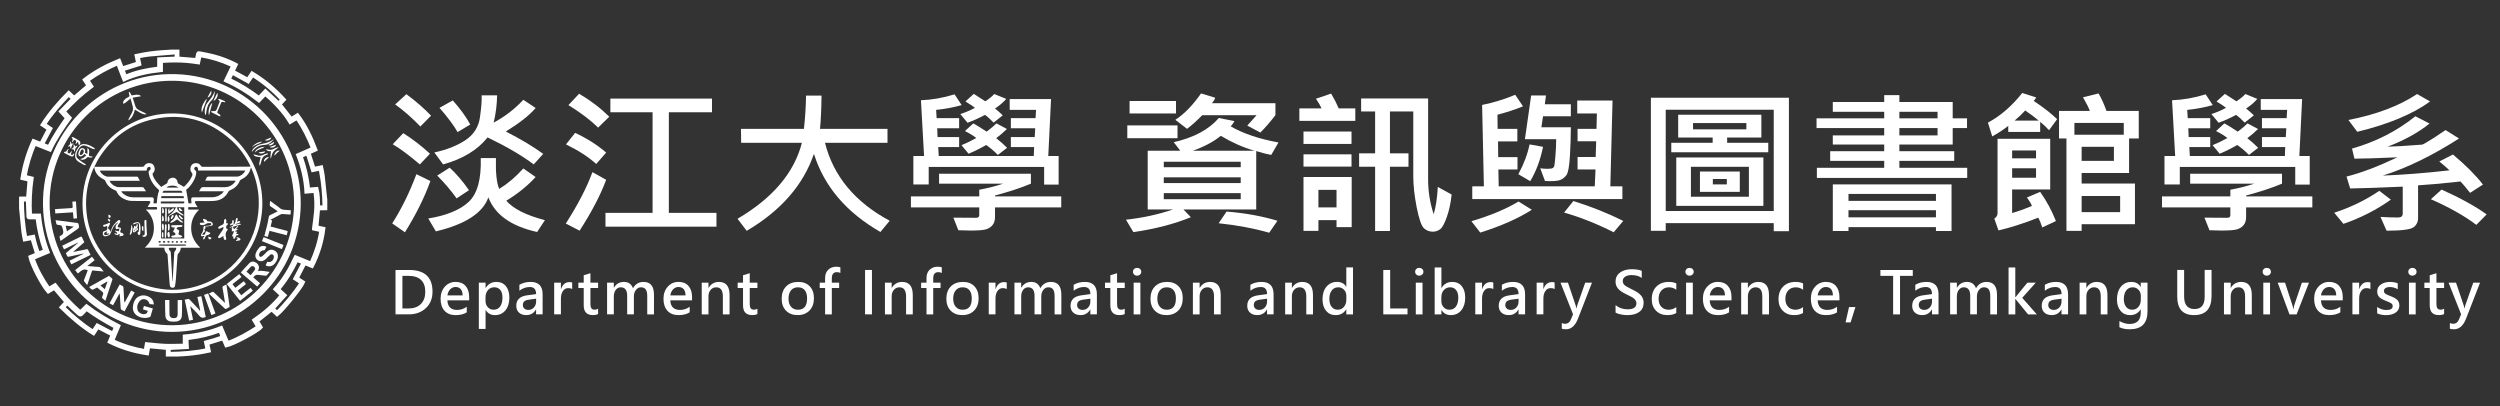 <?xml version="1.0" encoding="utf-8"?>
<!-- Generator: Adobe Illustrator 16.0.0, SVG Export Plug-In . SVG Version: 6.00 Build 0)  -->
<!DOCTYPE svg PUBLIC "-//W3C//DTD SVG 1.1//EN" "http://www.w3.org/Graphics/SVG/1.1/DTD/svg11.dtd">
<svg version="1.1" id="圖層_1" xmlns="http://www.w3.org/2000/svg" xmlns:xlink="http://www.w3.org/1999/xlink" x="0px" y="0px"
	 width="400px" height="65px" viewBox="0 0 400 65" enable-background="new 0 0 400 65" xml:space="preserve">
<rect x="0" y="0" width="400" height="65" fill="#333333" stroke="none"/>
<g>
	<g>
		<g>
			<rect x="0.85" y="5.639" fill="none" width="53.721" height="53.72"/>
			<g>
				<g>
					<path fill="#FFFFFF" stroke="#FFFFFF" stroke-width="0.5" stroke-miterlimit="10" d="M3.301,31.705
						c0.295-0.004,0.591-0.021,0.886-0.012C4.37,31.7,4.43,31.649,4.442,31.456c0.053-0.823,0.125-1.646,0.2-2.469
						c0.011-0.123-0.005-0.176-0.133-0.203c-0.324-0.068-0.645-0.15-0.989-0.232c0.329-2.109,0.931-4.113,1.817-6.058
						c0.417,0.164,0.809,0.319,1.204,0.474c0.402-0.767,0.802-1.528,1.215-2.316c-0.317-0.213-0.655-0.438-1.019-0.679
						c1.203-1.908,2.665-3.584,4.259-5.184c0.302,0.285,0.585,0.553,0.866,0.817c0.749-0.641,1.483-1.271,2.232-1.913
						c-0.194-0.293-0.392-0.594-0.611-0.928c1.708-1.321,3.582-2.317,5.594-3.129c0.17,0.435,0.328,0.841,0.488,1.247
						c0.821-0.263,1.631-0.523,2.467-0.79c-0.079-0.379-0.161-0.774-0.25-1.206c0.412-0.083,0.808-0.173,1.207-0.245
						c1.367-0.246,2.747-0.366,4.133-0.431c0.067-0.002,0.133-0.019,0.201-0.029c0.378,0,0.757,0,1.137,0c0,0.372,0,0.741,0,1.114
						c1.013,0.083,1.981,0.162,2.972,0.244c0.056-0.251,0.117-0.516,0.171-0.781c0.068-0.335,0.068-0.346,0.415-0.279
						c0.698,0.138,1.398,0.264,2.086,0.44c1.212,0.311,2.381,0.748,3.499,1.314c0.06,0.03,0.117,0.066,0.19,0.107
						c-0.173,0.361-0.343,0.712-0.511,1.066c0.786,0.424,1.562,0.842,2.367,1.276c0.214-0.322,0.44-0.659,0.677-1.015
						c1.94,1.167,3.643,2.594,5.165,4.28c-0.24,0.253-0.473,0.498-0.7,0.738c0.602,0.763,1.199,1.52,1.81,2.294
						c0.303-0.187,0.63-0.386,1.002-0.614c1.295,1.702,2.191,3.597,2.942,5.599c-0.391,0.175-0.753,0.337-1.11,0.497
						c0.266,0.828,0.525,1.638,0.795,2.483c0.375-0.078,0.771-0.159,1.206-0.248c0.09,0.455,0.208,0.902,0.263,1.356
						c0.143,1.217,0.258,2.438,0.386,3.657c0.005,0.058,0.022,0.116,0.034,0.175c0,0.5,0,1,0,1.502
						c-0.341,0.004-0.681,0.002-1.022,0.018c-0.052,0.003-0.141,0.072-0.145,0.121c-0.09,0.916-0.169,1.836-0.254,2.785
						c0.337,0.072,0.704,0.154,1.113,0.244c-0.259,2.145-0.887,4.159-1.867,6.084c-0.436-0.177-0.819-0.332-1.187-0.479
						c-0.406,0.788-0.8,1.554-1.205,2.342c0.318,0.206,0.658,0.433,0.998,0.651c-0.332,0.849-3.229,4.439-4.209,5.217
						c-0.291-0.27-0.584-0.541-0.877-0.813c-0.753,0.604-1.503,1.199-2.273,1.815c0.191,0.319,0.392,0.655,0.59,0.989
						c-0.576,0.685-4.46,2.758-5.594,2.98c-0.164-0.384-0.329-0.77-0.491-1.148c-0.824,0.259-1.63,0.513-2.463,0.771
						c0.076,0.381,0.157,0.776,0.243,1.203c-2.199,0.486-4.408,0.68-6.693,0.639c0-0.188,0-0.365,0-0.543c0-0.174,0-0.347,0-0.521
						c-1.009-0.092-1.993-0.184-2.998-0.277c-0.063,0.363-0.127,0.732-0.198,1.141c-2.135-0.318-4.163-0.926-6.108-1.894
						c0.162-0.388,0.319-0.763,0.476-1.14c-0.771-0.396-1.532-0.791-2.31-1.194c-0.216,0.331-0.437,0.665-0.672,1.024
						c-1.911-1.19-3.594-2.646-5.206-4.229c0.271-0.291,0.532-0.569,0.792-0.85c-0.624-0.734-1.235-1.453-1.863-2.191
						c-0.317,0.188-0.653,0.39-0.984,0.585c-0.967-1.076-2.677-4.359-2.924-5.624c0.355-0.151,0.715-0.304,1.083-0.459
						C5.621,39.813,5.374,39,5.115,38.152c-0.378,0.072-0.775,0.149-1.208,0.23c-0.081-0.429-0.187-0.847-0.233-1.271
						c-0.127-1.166-0.229-2.334-0.342-3.502c-0.006-0.074-0.021-0.15-0.031-0.223C3.301,32.827,3.301,32.267,3.301,31.705z
						 M18.838,10.188c-1.701,0.729-3.291,1.59-4.78,2.665c0.222,0.341,0.427,0.655,0.631,0.968
						c-1.617,1.199-3.059,2.552-4.417,4.018c0.328,0.355,0.633,0.688,0.939,1.019c-1.192,1.651-2.327,3.321-3.195,5.16
						c-0.824-0.328-1.63-0.649-2.457-0.979c-0.723,1.683-1.245,3.396-1.553,5.189c0.397,0.095,0.762,0.183,1.129,0.271
						c-0.288,1.97-0.378,3.93-0.261,5.928c0.499,0,0.958,0,1.438,0c0.207,2.044,0.655,4.007,1.381,5.907
						c-0.821,0.346-1.606,0.677-2.398,1.008c0.596,1.754,1.485,3.318,2.523,4.814c0.355-0.211,0.684-0.407,1.01-0.602
						c1.197,1.598,2.514,3.041,4.014,4.348c0.348-0.336,0.677-0.654,0.999-0.967c1.63,1.252,3.371,2.271,5.18,3.207
						c-0.33,0.787-0.657,1.564-0.99,2.354c1.665,0.792,3.388,1.306,5.205,1.619c0.07-0.4,0.136-0.775,0.195-1.117
						c1.025,0.094,2.025,0.227,3.029,0.264c1.011,0.039,2.025-0.016,3.032-0.027c0-0.524,0-0.98,0-1.459
						c2.036-0.17,4.004-0.619,5.912-1.379c0.351,0.83,0.688,1.629,1.032,2.442c1.716-0.663,3.284-1.536,4.806-2.542
						c-0.219-0.369-0.427-0.719-0.637-1.074c1.646-1.127,3.137-2.398,4.423-3.983c-0.355-0.335-0.697-0.653-1.034-0.972
						c1.411-1.543,2.42-3.312,3.289-5.176c0.825,0.338,1.634,0.667,2.468,1.01c0.772-1.679,1.324-3.39,1.597-5.211
						c-0.406-0.09-0.788-0.173-1.172-0.258c0-0.045-0.003-0.074,0-0.104c0.109-0.881,0.25-1.756,0.321-2.637
						c0.082-1.028,0.065-2.061-0.09-3.085c-0.026-0.176-0.095-0.2-0.252-0.183c-0.389,0.044-0.781,0.071-1.194,0.107
						c-0.1-2.066-0.594-4.028-1.327-5.945c0.798-0.353,1.578-0.696,2.38-1.05c-0.676-1.702-1.46-3.312-2.506-4.809
						c-0.375,0.229-0.721,0.441-1.082,0.663c-0.53-0.883-1.143-1.669-1.819-2.409c-0.673-0.737-1.383-1.436-2.175-2.093
						c-0.343,0.36-0.672,0.705-1.003,1.049c-1.664-1.292-3.415-2.391-5.342-3.241c0.383-0.792,0.758-1.571,1.142-2.363
						c-0.098-0.051-0.17-0.092-0.245-0.126c-1.534-0.708-3.135-1.198-4.803-1.478c-0.144-0.024-0.189,0.023-0.215,0.15
						c-0.063,0.318-0.135,0.634-0.207,0.973c-0.088-0.013-0.161-0.024-0.233-0.033c-0.519-0.067-1.035-0.153-1.555-0.196
						c-1.279-0.105-2.559-0.105-3.839-0.012c-0.311,0.023-0.312,0.017-0.313,0.339c-0.001,0.369,0,0.739,0,1.122
						c-2.085,0.223-4.091,0.617-5.985,1.505C19.5,11.909,19.176,11.07,18.838,10.188z M44.347,49.982
						c1.426-1.478,2.736-3.006,3.836-4.726c-0.362-0.237-0.703-0.459-1.014-0.663c0.445-0.852,0.88-1.685,1.33-2.541
						c-0.37-0.152-0.68-0.279-0.999-0.408c-0.803,1.656-1.719,3.209-2.935,4.638c0.339,0.315,0.676,0.625,1.049,0.97
						c-0.659,0.725-1.288,1.416-1.928,2.118C43.895,49.564,44.109,49.764,44.347,49.982z M9.683,17.836
						c0.662-0.685,1.307-1.352,1.964-2.033c-0.213-0.203-0.423-0.403-0.646-0.615c-1.429,1.46-2.75,2.98-3.87,4.699
						c0.36,0.241,0.702,0.469,1.009,0.675c-0.453,0.851-0.892,1.673-1.338,2.514c0.375,0.149,0.688,0.273,1.003,0.399
						c0.817-1.629,1.813-3.118,2.852-4.584C10.34,18.547,10.032,18.214,9.683,17.836z M48.173,25.016
						c0.62,1.72,1.032,3.449,1.186,5.253c0.459-0.037,0.896-0.072,1.349-0.108c0.249,0.974,0.239,1.964,0.272,2.948
						c0.233,0,0.438-0.006,0.641,0.002c0.183,0.01,0.228-0.068,0.224-0.242c-0.039-1.773-0.182-3.537-0.512-5.283
						c-0.035-0.181-0.082-0.36-0.126-0.55c-0.424,0.089-0.814,0.171-1.181,0.249c-0.284-0.91-0.563-1.8-0.848-2.709
						C48.807,24.738,48.498,24.874,48.173,25.016z M45.103,15.949c-1.401-1.515-2.946-2.811-4.688-3.891
						c-0.247,0.367-0.475,0.704-0.706,1.047c-0.052-0.033-0.082-0.056-0.113-0.074c-0.761-0.421-1.521-0.843-2.285-1.258
						c-0.053-0.028-0.186-0.019-0.204,0.014c-0.156,0.291-0.294,0.591-0.444,0.902c1.691,0.799,3.246,1.769,4.773,2.913
						c0.337-0.356,0.668-0.705,1.027-1.085c0.708,0.656,1.407,1.302,2.116,1.958C44.74,16.312,44.909,16.143,45.103,15.949z
						 M20.063,12.187c0.042-0.004,0.067,0,0.085-0.008c1.587-0.682,3.256-1.036,4.96-1.242c0.25-0.03,0.298-0.127,0.294-0.339
						C25.393,10.221,25.4,9.844,25.4,9.424c0.95-0.042,1.869-0.083,2.79-0.124c0-0.194-0.011-0.376,0.001-0.557
						c0.016-0.212-0.056-0.296-0.28-0.278c-1.357,0.115-2.717,0.207-4.073,0.337c-0.569,0.055-1.13,0.186-1.722,0.287
						c0.089,0.438,0.171,0.84,0.247,1.205c-0.916,0.289-1.8,0.568-2.702,0.853C19.811,11.534,19.937,11.862,20.063,12.187z
						 M13.822,49.473c-0.173,0.193-0.342,0.399-0.526,0.59c-0.414,0.422-0.428,0.434-0.879,0.028
						c-0.558-0.498-1.096-1.021-1.66-1.547c-0.185,0.192-0.38,0.397-0.59,0.621c1.468,1.427,2.999,2.735,4.72,3.846
						c0.237-0.356,0.464-0.7,0.669-1.011c0.848,0.445,1.667,0.876,2.508,1.318c0.152-0.361,0.279-0.664,0.41-0.973
						C16.865,51.488,15.331,50.568,13.822,49.473z M3.571,31.991c0.032,2.047,0.143,4.054,0.563,6.058
						c0.423-0.08,0.826-0.154,1.232-0.232c0.193,0.935,0.458,1.819,0.8,2.697c0.344-0.146,0.657-0.277,0.987-0.416
						c-0.618-1.709-1.011-3.451-1.223-5.259c-0.424,0-0.825-0.005-1.226,0.004c-0.153,0.003-0.217-0.044-0.221-0.202
						c-0.022-0.736-0.054-1.468-0.08-2.202c-0.005-0.148-0.001-0.297-0.001-0.447C4.117,31.991,3.864,31.991,3.571,31.991z
						 M35.172,52.943c-0.066,0.022-0.101,0.035-0.136,0.047c-1.527,0.563-3.099,0.936-4.715,1.128
						c-0.419,0.052-0.419,0.059-0.401,0.479c0.013,0.323,0.031,0.646,0.048,1c-0.99,0.051-1.947,0.1-2.923,0.148
						c0.013,0.273,0.024,0.531,0.039,0.809c2.062-0.025,4.071-0.173,6.057-0.604c-0.088-0.429-0.168-0.826-0.245-1.21
						c0.475-0.133,0.921-0.245,1.361-0.381c0.438-0.135,0.87-0.289,1.324-0.443C35.436,53.573,35.308,53.268,35.172,52.943z"/>
					<path fill="#FFFFFF" stroke="#FFFFFF" stroke-width="0.5" stroke-miterlimit="10" d="M27.508,52.855
						c-11.269-0.023-20.21-9.073-20.38-20.037c-0.176-11.357,8.875-20.456,19.881-20.708c11.506-0.264,20.936,9.015,20.859,20.507
						C47.795,43.801,38.721,52.824,27.508,52.855z M47.3,32.496c0.028-10.832-8.754-19.689-19.547-19.824
						C16.811,12.536,7.71,21.345,7.689,32.439c-0.02,11.167,9.135,19.991,20.077,19.848C38.535,52.145,47.308,43.314,47.3,32.496z"
						/>
				</g>
				<g>
					<path fill="#FFFFFF" d="M29.292,35.043c-0.066,0.02-0.132,0.057-0.188,0.047c-0.155-0.025-0.485-0.402-0.5-0.556
						c-0.003-0.035,0.004-0.091,0.024-0.099c0.034-0.019,0.1-0.024,0.122-0.004c0.173,0.166,0.339,0.338,0.506,0.512
						C29.27,34.957,29.271,34.984,29.292,35.043z"/>
					<path fill="#FFFFFF" d="M29.23,33.749c-0.358,0.079-0.572-0.05-0.621-0.324c-0.008-0.047,0.008-0.13,0.034-0.139
						c0.048-0.019,0.131-0.015,0.164,0.016C28.946,33.432,29.071,33.578,29.23,33.749z"/>
					<g>
						<g>
							<path fill="#FFFFFF" d="M36.202,35.71c0.068,0.005,0.122,0.001,0.172,0.017c0.045,0.015,0.114,0.039,0.118,0.07
								c0.005,0.04-0.031,0.098-0.065,0.127c-0.246,0.227-0.269,0.284-0.233,0.625c0.087,0.031,0.171,0.061,0.254,0.09
								c-0.038,0.092-0.059,0.2-0.121,0.272c-0.279,0.327-0.247,0.698-0.172,1.075c0.009,0.053,0.031,0.104,0.04,0.154
								c0.023,0.146-0.053,0.258-0.182,0.26c-0.071,0-0.178-0.115-0.208-0.202c-0.05-0.142-0.052-0.302-0.073-0.442
								c-0.188,0.117-0.353,0.239-0.535,0.323c-0.082,0.038-0.197,0.003-0.296,0c0.014-0.097-0.001-0.211,0.046-0.284
								c0.235-0.367,0.492-0.716,0.726-1.081c0.059-0.093,0.063-0.22,0.092-0.332c-0.018-0.016-0.038-0.032-0.058-0.051
								c-0.103,0.048-0.203,0.099-0.305,0.146c-0.088,0.041-0.175,0.103-0.268,0.109c-0.082,0.01-0.17-0.043-0.256-0.068
								c0.041-0.08,0.061-0.19,0.126-0.235c0.167-0.117,0.345-0.228,0.534-0.3c0.229-0.088,0.292-0.254,0.305-0.469
								c0.007-0.099-0.021-0.207,0.014-0.291c0.037-0.092,0.128-0.16,0.197-0.238c0.057,0.084,0.125,0.164,0.169,0.258
								c0.018,0.039-0.018,0.101-0.019,0.152C36.199,35.496,36.202,35.602,36.202,35.71z"/>
							<path fill="#FFFFFF" d="M37.371,36.982c-0.099,0.019-0.2,0.035-0.281,0.053c0-0.146,0.015-0.275-0.004-0.396
								c-0.027-0.162,0.029-0.263,0.176-0.32c0.012,0.009,0.03,0.014,0.033,0.023c0.044,0.108,0.084,0.215,0.126,0.319
								c0.098-0.065,0.206-0.117,0.291-0.196c0.083-0.074,0.135-0.184,0.219-0.257c0.045-0.04,0.127-0.037,0.192-0.052
								c-0.021,0.052-0.034,0.109-0.066,0.154c-0.088,0.106-0.186,0.207-0.292,0.324c0.132,0.039,0.235,0.071,0.358,0.108
								c-0.194,0.077-0.346,0.14-0.498,0.2c0.005,0.025,0.012,0.051,0.017,0.076c0.105,0.023,0.209,0.047,0.335,0.074
								c-0.077,0.112-0.131,0.189-0.214,0.313c0.152,0.017,0.269,0.03,0.387,0.046c0.012,0.015,0.023,0.029,0.036,0.048
								c-0.065,0.047-0.128,0.136-0.195,0.138c-0.204,0.006-0.261,0.121-0.306,0.293c-0.073,0.273-0.154,0.314-0.381,0.225
								c0.016-0.104,0.033-0.211,0.047-0.301c-0.092-0.028-0.168-0.053-0.244-0.074c0.035-0.077,0.07-0.153,0.104-0.229
								c0.079-0.177,0.156-0.354,0.233-0.528C37.418,37.009,37.395,36.995,37.371,36.982z"/>
							<path fill="#FFFFFF" d="M38.604,35.898c-0.656,0.19-1.273,0.367-1.875,0.543c0.022-0.092,0.022-0.092,0.609-0.362
								c-0.045-0.028-0.083-0.045-0.111-0.072c-0.026-0.022-0.041-0.06-0.07-0.104c-0.039,0.043-0.061,0.084-0.098,0.103
								c-0.062,0.029-0.129,0.047-0.196,0.056c-0.015,0-0.059-0.074-0.049-0.104c0.021-0.064,0.065-0.175,0.1-0.174
								c0.28,0.003,0.238-0.188,0.236-0.36c0-0.028-0.011-0.067,0.002-0.09c0.036-0.054,0.081-0.103,0.123-0.151
								c0.047,0.051,0.134,0.101,0.136,0.149c0.002,0.213-0.023,0.425-0.04,0.66c0.201-0.222,0.322-0.457,0.331-0.753
								c0.004-0.113,0.055-0.23,0.111-0.329c0.019-0.037,0.12-0.048,0.175-0.034c0.024,0.005,0.048,0.104,0.039,0.152
								c-0.035,0.156-0.084,0.31-0.078,0.486c0.085-0.052,0.165-0.129,0.256-0.146c0.08-0.015,0.171,0.041,0.257,0.063
								c-0.046,0.065-0.077,0.161-0.141,0.191c-0.155,0.074-0.326,0.117-0.488,0.178c-0.053,0.021-0.098,0.063-0.197,0.124
								C37.999,35.982,38.295,35.611,38.604,35.898z"/>
							<path fill="#FFFFFF" d="M38.056,38.207c-0.093-0.063-0.16-0.107-0.227-0.155c0-0.019,0-0.038,0-0.06
								c0.067-0.012,0.142-0.049,0.2-0.03c0.114,0.035,0.227,0.087,0.325,0.155c0.061,0.039,0.134,0.126,0.128,0.185
								c-0.008,0.063-0.094,0.146-0.161,0.164c-0.179,0.046-0.366,0.058-0.549,0.086c-0.014-0.024-0.028-0.049-0.042-0.071
								C37.833,38.395,37.937,38.307,38.056,38.207z"/>
						</g>
						<g>
							<path fill="#FFFFFF" d="M19.042,37.807c0.067-0.086,0.103-0.115,0.117-0.15c0.021-0.057,0.026-0.117,0.039-0.176
								c-0.072,0.004-0.151-0.008-0.214,0.019c-0.075,0.028-0.148,0.142-0.204,0.128c-0.152-0.031-0.296-0.105-0.439-0.172
								c-0.018-0.008-0.012-0.117-0.002-0.12c0.059-0.015,0.134-0.035,0.184-0.012c0.081,0.04,0.16,0.172,0.23,0.034
								c0.025-0.049-0.079-0.185-0.147-0.258c-0.057-0.059-0.149-0.082-0.226-0.123c0.008-0.026,0.016-0.056,0.022-0.086
								c0.187,0.036,0.373,0.068,0.595,0.108c-0.003,0.008,0.02-0.017,0.027-0.046c0.034-0.123,0.062-0.252,0.092-0.377
								c-0.119,0.02-0.247,0.016-0.356,0.063c-0.151,0.062-0.213,0.004-0.248-0.129c-0.076-0.277,0.037-0.568,0.272-0.736
								c0.06-0.043,0.102-0.115,0.127-0.197c-0.472,0.26-0.787,0.64-0.963,1.145c-0.089,0.26-0.201,0.51-0.322,0.754
								c-0.088,0.178-0.728,0.399-0.919,0.323c-0.199-0.077-0.273-0.239-0.261-0.456c0.011-0.188,0.033-0.326,0.264-0.378
								c0.438-0.094,0.562-0.373,0.405-0.839c-0.116,0.055-0.227,0.124-0.348,0.152c-0.077,0.016-0.184-0.014-0.246-0.064
								c-0.033-0.025-0.025-0.161,0.013-0.204c0.042-0.048,0.14-0.041,0.21-0.065c0.18-0.064,0.372-0.106,0.528-0.205
								c0.118-0.074,0.226-0.129,0.315-0.026c0.038,0.045-0.011,0.185-0.049,0.267c-0.069,0.149-0.18,0.281-0.234,0.435
								c-0.024,0.067,0.031,0.239,0.075,0.249c0.207,0.048,0.226,0.21,0.278,0.436c0.07-0.13,0.127-0.197,0.143-0.271
								c0.135-0.68,0.616-1.115,1.084-1.557c0.058-0.057,0.223-0.084,0.269-0.047c0.068,0.06,0.123,0.209,0.092,0.284
								c-0.058,0.146-0.188,0.259-0.273,0.396c-0.067,0.107-0.121,0.229-0.155,0.35c-0.007,0.025,0.096,0.1,0.158,0.122
								c0.12,0.044,0.31,0.032,0.356,0.11c0.052,0.089,0.003,0.264-0.045,0.381c-0.09,0.22-0.07,0.303,0.158,0.388
								c0.064,0.021,0.15,0.019,0.193,0.06c0.067,0.069,0.16,0.181,0.144,0.25c-0.019,0.078-0.138,0.158-0.229,0.186
								C19.41,37.786,19.256,37.782,19.042,37.807z M17.15,37.096c-0.012-0.021-0.025-0.046-0.039-0.066
								c-0.125,0.054-0.269,0.085-0.372,0.169c-0.063,0.052-0.102,0.19-0.08,0.271c0.018,0.067,0.139,0.152,0.213,0.152
								c0.154-0.004,0.313-0.045,0.458-0.1c0.065-0.025,0.104-0.119,0.156-0.185c-0.075,0.015-0.149,0.029-0.225,0.04
								c-0.067,0.012-0.136,0.02-0.203,0.025c0.004-0.069,0.001-0.139,0.017-0.205C17.084,37.16,17.124,37.131,17.15,37.096z"/>
							<path fill="#FFFFFF" d="M17.368,34.838c-0.009-0.169-0.017-0.32-0.026-0.504c0.192,0.077,0.389,0.107,0.371,0.316
								C17.698,34.813,17.555,34.874,17.368,34.838z"/>
							<path fill="#FFFFFF" d="M17.287,35.006c0.113,0.051,0.235,0.09,0.334,0.161c0.03,0.021,0.018,0.144-0.013,0.198
								c-0.064,0.119-0.156,0.139-0.234,0.002c-0.05-0.09-0.093-0.186-0.139-0.275C17.252,35.063,17.27,35.034,17.287,35.006z"/>
						</g>
						<g>
							<path fill="#FFFFFF" d="M23.513,37.469c0,0.295-0.382,0.539-0.633,0.399c-0.044-0.022-0.097-0.116-0.13-0.161
								c0.039-0.027,0.07-0.009,0.113-0.02c0.15-0.021,0.3-0.076,0.293-0.373c-0.014-0.565-0.036-1.133-0.048-1.697
								c-0.003-0.165-0.071-0.407,0.177-0.418c0.201-0.01,0.114,0.056,0.145,0.367C23.414,36.16,23.513,37.159,23.513,37.469z"/>
							<path fill="#FFFFFF" d="M21.223,35.874c0.064-0.123,0.265-0.21,0.434-0.278c0.06-0.025,0.124-0.021,0.182-0.033
								c0.069-0.016,0.133-0.028,0.189-0.021c0.034,0.003,0.069,0.018,0.098,0.023c0.031,0.01,0.077,0.026,0.104,0.041
								c0.107,0.063,0.143,0.152,0.2,0.365c0.125,0.459,0.028,0.918,0.019,1.377c0,0.063-0.037,0.133-0.074,0.188
								c-0.076,0.113-0.164,0.134-0.242-0.002c-0.055-0.098-0.107-0.198-0.163-0.305c0.256-0.074,0.238-0.317,0.262-0.51
								c0.031-0.261,0.015-0.527,0.002-0.793c-0.008-0.174-0.107-0.265-0.292-0.216c-0.137,0.042-0.271,0.089-0.409,0.129
								c-0.044,0.013-0.113,0.048-0.164,0.058C21.33,35.904,21.269,35.864,21.223,35.874z"/>
							<path fill="#FFFFFF" d="M21.008,36.047c0.065,0.006,0.097-0.035,0.11,0.033c0.008,0.049,0.015,0.053,0.015,0.089
								c0,0.099,0.047,0.146,0.056,0.19c0.018,0.076,0.02,0.086,0.012,0.174c-0.002,0.033-0.015,0.093-0.019,0.126
								c-0.005,0.034,0.005,0.075,0,0.106c-0.006,0.032,0.005,0.131-0.016,0.157c-0.041,0.052-0.028,0.115-0.039,0.231
								c-0.004,0.033-0.023,0.089-0.049,0.109c-0.031,0.021-0.045,0.135-0.083,0.176c-0.043,0.052-0.065,0.072-0.128,0.1
								c-0.023,0.01-0.103,0.009-0.109-0.02c0.017-0.088,0.01-0.146,0.024-0.218c0.012-0.063,0.067-0.116,0.077-0.171
								c0.013-0.072,0.002-0.096,0.01-0.16c0.008-0.066,0.045-0.164,0.058-0.253c0.006-0.04,0.053-0.235,0.06-0.278
								c0.013-0.084,0.002-0.209,0.007-0.289C20.996,36.109,20.973,36.072,21.008,36.047z"/>
							<path fill="#FFFFFF" d="M22.939,36.953c-0.267,0.084-0.279-0.587-0.196-0.735c0.015-0.026,0.07-0.063,0.081-0.056
								c0.045,0.029,0.112,0.072,0.114,0.115C22.95,36.488,22.939,36.686,22.939,36.953z"/>
							<path fill="#FFFFFF" d="M22.074,36.576c-0.055-0.049-0.094-0.047-0.11-0.079c-0.048-0.095,0.057-0.177,0.073-0.329
								c0.009-0.089,0.036-0.191-0.021-0.254c-0.029-0.032-0.07-0.029-0.146-0.047c-0.024,0.086-0.018,0.186-0.055,0.277
								c-0.024,0.06-0.012,0.08-0.083,0.146c-0.014-0.018-0.054-0.018-0.06-0.03c-0.018-0.05,0.026-0.104-0.007-0.11
								c-0.044-0.008-0.15-0.026-0.197,0c-0.016,0.01-0.005,0.018-0.012,0.039c-0.01,0.033,0.026,0.125,0.011,0.185
								c-0.005,0.024-0.054,0.038-0.06,0.06c-0.016,0.082-0.07,0.051-0.086,0.108c-0.03,0.112-0.016,0.26-0.022,0.3
								c-0.018,0.09-0.018,0.295,0.03,0.313c0.066,0.022,0.137,0.031,0.218,0.004c0.026-0.01,0.069-0.031,0.094-0.044
								c0.03-0.015,0.039-0.05,0.062-0.076c0.026-0.029,0.064-0.062,0.095-0.084c0.033-0.024,0.062-0.089,0.136-0.101
								c0.037-0.006,0.064-0.021,0.089-0.045C22.071,36.757,22.105,36.604,22.074,36.576z M21.536,37.014l-0.06-0.019l-0.024-0.067
								l-0.02-0.027l0.026-0.146h0.071l0.008,0.162L21.536,37.014z M21.814,36.77h-0.107l0.012-0.271h0.095V36.77z"/>
						</g>
						<g>
							<path fill="#FFFFFF" d="M32.662,37.734c-0.09,0.021-0.18,0.053-0.272,0.065c-0.059,0.007-0.143,0.017-0.178-0.018
								c-0.04-0.036-0.058-0.121-0.047-0.183c0.013-0.08,0.047-0.162,0.096-0.228c0.236-0.308,0.3-0.654,0.292-1.032
								c-0.002-0.063,0.103-0.173,0.171-0.184c0.207-0.034,0.423-0.021,0.632-0.045c0.132-0.018,0.264-0.057,0.382-0.113
								c0.048-0.023,0.085-0.125,0.078-0.186c-0.006-0.043-0.091-0.107-0.144-0.109c-0.247-0.016-0.495-0.041-0.716,0.13
								c-0.212,0.164-0.469,0.215-0.732,0.176c-0.094-0.013-0.222-0.067-0.256-0.143c-0.03-0.062,0.053-0.177,0.084-0.269
								c0.015,0.021,0.029,0.041,0.044,0.064c0.194-0.02,0.389-0.037,0.637-0.061c-0.103-0.156-0.171-0.244-0.221-0.345
								c-0.027-0.055-0.04-0.133-0.019-0.187c0.01-0.028,0.116-0.051,0.16-0.031c0.184,0.08,0.436,0.059,0.5,0.33
								c0.008,0.031,0.109,0.052,0.17,0.061c0.156,0.021,0.33,0,0.467,0.063c0.108,0.048,0.208,0.179,0.251,0.296
								c0.056,0.149-0.015,0.286-0.19,0.325c-0.212,0.046-0.425,0.092-0.639,0.121c-0.123,0.018-0.25,0.004-0.417,0.004
								c0.109,0.181,0.15,0.316-0.062,0.389c-0.02,0.006-0.02,0.173,0.022,0.229c0.09,0.121,0.048,0.164-0.053,0.25
								c-0.136,0.113-0.241,0.268-0.375,0.422c0.346,0.109,0.474,0.041,0.532-0.238c0.07-0.339,0.149-0.363,0.447-0.158
								c0.066,0.044,0.15,0.064,0.23,0.081c0.146,0.03,0.137,0.116,0.053,0.188c-0.096,0.082-0.212,0.188-0.324,0.192
								c-0.296,0.021-0.358,0.235-0.453,0.438c-0.034,0.074-0.062,0.156-0.116,0.217c-0.035,0.04-0.109,0.046-0.166,0.064
								c-0.012-0.064-0.052-0.143-0.03-0.194c0.049-0.114,0.128-0.218,0.194-0.324C32.686,37.775,32.674,37.754,32.662,37.734z"/>
							<path fill="#FFFFFF" d="M33.307,37.846c0.168,0.051,0.297,0.081,0.419,0.135c0.045,0.018,0.102,0.086,0.096,0.123
								c-0.008,0.057-0.059,0.123-0.109,0.147c-0.215,0.103-0.35,0.021-0.374-0.217C33.335,37.992,33.325,37.947,33.307,37.846z"/>
						</g>
					</g>
					<g>
						<g>
							<path fill="#FFFFFF" d="M27.975,36.402c-0.195-0.012-0.321,0.016-0.415-0.03c-0.093-0.044-0.152-0.157-0.227-0.241
								c0.081-0.033,0.162-0.091,0.244-0.095c0.438-0.015,0.877-0.015,1.315-0.021c0.061-0.002,0.127-0.013,0.18,0.01
								c0.061,0.022,0.111,0.078,0.166,0.117c-0.056,0.049-0.105,0.129-0.167,0.145c-0.147,0.031-0.301,0.031-0.451,0.045
								c-0.233,0.021-0.255,0.04-0.392,0.287c0.086,0.044,0.168,0.09,0.254,0.13c0.177,0.077,0.235,0.199,0.154,0.384
								c-0.148,0.338-0.078,0.45,0.287,0.512c0.092,0.015,0.172,0.105,0.258,0.162c-0.086,0.067-0.168,0.19-0.257,0.194
								c-0.431,0.022-0.863,0.017-1.293,0.013c-0.122-0.002-0.25-0.055-0.216-0.197c0.016-0.063,0.143-0.113,0.229-0.143
								c0.076-0.021,0.173,0.016,0.246-0.014c0.079-0.031,0.19-0.104,0.196-0.167c0.007-0.081-0.075-0.171-0.123-0.255
								c-0.008-0.018-0.04-0.021-0.06-0.03c-0.241-0.112-0.243-0.147-0.105-0.366C27.875,36.723,27.908,36.575,27.975,36.402z"/>
							<path fill="#FFFFFF" d="M26.391,38.066c-0.012-0.174-0.037-0.351-0.036-0.522c0.003-0.485,0.01-0.971,0.035-1.452
								c0.004-0.102,0.091-0.197,0.141-0.297c0.047,0.104,0.138,0.206,0.135,0.309c-0.013,0.596-0.046,1.193-0.082,1.789
								c-0.003,0.063-0.057,0.123-0.088,0.186C26.461,38.074,26.426,38.068,26.391,38.066z"/>
							<path fill="#FFFFFF" d="M26.744,37.424c0.067-0.111,0.128-0.313,0.206-0.316c0.184-0.015,0.177,0.179,0.194,0.317
								c0.018,0.127,0.042,0.257,0.027,0.382c-0.008,0.072-0.088,0.135-0.136,0.202c-0.067-0.06-0.166-0.104-0.193-0.179
								c-0.044-0.117-0.04-0.251-0.057-0.378C26.772,37.441,26.757,37.432,26.744,37.424z"/>
							<path fill="#FFFFFF" d="M26.881,36.928c0-0.379-0.012-0.705,0.007-1.027c0.004-0.094,0.106-0.152,0.198-0.045
								c0.1,0.117,0.095,0.828-0.009,0.941C27.04,36.837,26.984,36.857,26.881,36.928z"/>
							<path fill="#FFFFFF" d="M26.229,36.364c-0.016,0.157-0.016,0.274-0.045,0.382c-0.013,0.055-0.08,0.096-0.121,0.141
								c-0.038-0.045-0.102-0.088-0.107-0.134c-0.031-0.256-0.06-0.513-0.062-0.771c-0.001-0.075,0.09-0.15,0.138-0.227
								c0.051,0.067,0.131,0.128,0.15,0.201C26.217,36.104,26.219,36.258,26.229,36.364z"/>
							<path fill="#FFFFFF" d="M25.912,37.592c0-0.111-0.01-0.228,0.003-0.338c0.007-0.049,0.063-0.09,0.098-0.135
								c0.041,0.037,0.122,0.126,0.124,0.166c0.013,0.23,0.013,0.404,0.005,0.636c-0.001,0.038-0.079,0.074-0.121,0.108
								c-0.037-0.047-0.097-0.092-0.106-0.146c-0.019-0.095-0.006-0.194-0.006-0.293C25.909,37.592,25.911,37.592,25.912,37.592z"/>
						</g>
						<g>
							<path fill="#FFFFFF" d="M27.587,46.917c-7.909,0-14.366-6.446-14.386-14.299c-0.021-7.914,6.315-14.312,14.085-14.467
								c8.212-0.163,14.779,6.526,14.691,14.542C41.893,40.536,35.468,46.938,27.587,46.917z M15.086,26.71
								c-0.053,0.098-0.115,0.192-0.159,0.293c-0.896,2.065-1.278,4.22-1.125,6.47c0.124,1.854,0.576,3.625,1.444,5.264
								c2.251,4.248,5.753,6.781,10.525,7.492c2.199,0.328,4.355,0.08,6.444-0.672c5.772-2.072,9.457-7.582,9.18-13.704
								c-0.077-1.698-0.469-3.323-1.151-4.879c-0.024-0.053-0.06-0.102-0.105-0.176c-0.19,0.952-0.749,1.544-1.563,1.929
								c-0.085,0.04-0.177,0.119-0.209,0.202c-0.299,0.764-0.871,1.235-1.609,1.541c-0.084,0.035-0.175,0.111-0.215,0.19
								c-0.475,0.941-1.273,1.417-2.285,1.484c-0.929,0.063-1.863,0.017-2.796,0.024c-0.096,0.001-0.261,0.031-0.272,0.076
								c-0.021,0.094,0.02,0.217,0.068,0.311c0.095,0.185,0.213,0.357,0.351,0.583c-0.537,0-1.017,0-1.496,0
								c0,0.139,0,0.247,0,0.393c0.583,0,1.151,0,1.764,0c-0.904,0.861-1.318,1.875-1.289,3.066c0.03,1.202,0.551,2.178,1.461,3.038
								c-1.087,0-2.103,0-3.125,0c-0.025,0.368-0.133,0.665-0.377,0.909c-0.066,0.064-0.132,0.167-0.138,0.255
								c-0.096,1.308-0.178,2.615-0.272,3.923c-0.025,0.346-0.075,0.693-0.136,1.034c-0.037,0.205-0.187,0.285-0.402,0.285
								c-0.221,0-0.342-0.099-0.398-0.295c-0.025-0.088-0.047-0.177-0.054-0.267c-0.048-0.619-0.093-1.238-0.137-1.857
								c-0.066-0.938-0.129-1.874-0.198-2.813c-0.005-0.07-0.023-0.166-0.071-0.203c-0.311-0.246-0.423-0.578-0.457-0.98
								c-1.024,0-2.041,0-3.116,0c0.913-0.854,1.43-1.837,1.457-3.038c0.027-1.192-0.394-2.211-1.3-3.065
								c0.579,0,1.102-0.006,1.625,0.002c0.14,0,0.186-0.049,0.183-0.188c-0.003-0.13-0.015-0.217-0.182-0.213
								c-0.355,0.01-0.712,0.003-1.068,0.003c-0.078-0.001-0.153-0.01-0.262-0.019c0.135-0.225,0.25-0.41,0.359-0.599
								c0.146-0.247,0.09-0.347-0.19-0.348c-0.902-0.002-1.804,0.007-2.707-0.014c-0.288-0.007-0.592-0.054-0.862-0.153
								c-0.701-0.261-1.291-0.666-1.58-1.403c-0.021-0.055-0.106-0.096-0.17-0.122c-0.75-0.296-1.33-0.768-1.625-1.547
								c-0.029-0.076-0.115-0.149-0.194-0.188c-0.861-0.419-1.475-1.024-1.568-2.034c0.12-0.006,0.241-0.017,0.361-0.017
								c2.442-0.002,4.884-0.002,7.325,0c0.149,0.001,0.241-0.033,0.326-0.175c0.203-0.342,0.53-0.452,0.917-0.4
								c0.334,0.045,0.561,0.228,0.667,0.541c0.119,0.356,0.123,0.712-0.166,0.995c-0.131,0.129-0.113,0.25-0.067,0.39
								c0.258,0.785,0.813,1.347,1.351,1.873c0.276-0.175,0.517-0.345,0.774-0.482c0.129-0.067,0.209-0.114,0.23-0.281
								c0.054-0.428,0.454-0.73,0.888-0.712c0.393,0.017,0.682,0.323,0.731,0.763c0.007,0.057,0.038,0.135,0.082,0.163
								c0.294,0.179,0.594,0.348,0.922,0.538c0.503-0.478,1.007-1.018,1.297-1.721c0.037-0.09,0.068-0.189,0.066-0.284
								c-0.001-0.08-0.036-0.175-0.089-0.234c-0.269-0.3-0.291-0.643-0.169-1c0.11-0.318,0.338-0.51,0.685-0.55
								c0.391-0.047,0.709,0.068,0.916,0.41c0.071,0.12,0.143,0.169,0.282,0.168c2.494-0.009,4.989-0.013,7.483-0.02
								c0.057,0,0.113-0.012,0.166-0.019c0.003-0.034,0.008-0.051,0.003-0.063c-0.024-0.056-0.048-0.111-0.076-0.165
								c-0.753-1.515-1.732-2.868-2.991-3.999c-3.543-3.187-7.678-4.357-12.339-3.378c-3.819,0.802-6.749,2.964-8.832,6.262
								C15.541,25.75,15.331,26.241,15.086,26.71z M19.459,30.6c-0.015,0.021-0.03,0.041-0.044,0.062
								c0.09,0.106,0.166,0.229,0.272,0.314c0.454,0.37,0.977,0.585,1.562,0.593c1,0.016,2.001,0.004,3.001,0.005
								c0.27,0,0.357,0.085,0.354,0.352c-0.004,0.2-0.026,0.401-0.041,0.612c0.168,0,0.343,0,0.512,0
								c0.011-0.036,0.018-0.05,0.018-0.064c0.057-0.665,0.102-1.33,0.361-1.957c0.017-0.042-0.038-0.131-0.082-0.176
								c-0.176-0.177-0.378-0.33-0.538-0.519c-0.519-0.607-0.913-1.283-1.033-2.088c-0.03-0.198-0.066-0.396,0.187-0.518
								c0.079-0.038,0.13-0.223,0.116-0.332c-0.01-0.079-0.149-0.201-0.227-0.197c-0.106,0.005-0.246,0.086-0.304,0.177
								c-0.071,0.112-0.071,0.267-0.107,0.431c-2.487,0-4.991,0-7.502,0c0.145,0.459,0.814,0.966,1.261,0.967
								c1.531,0.001,3.063-0.001,4.593,0.002c0.084,0,0.209,0.01,0.244,0.063c0.114,0.173,0.193,0.368,0.312,0.602
								c-1.645,0-3.235,0-4.835,0c0.161,0.496,0.917,1.013,1.455,1.016c1.25,0.002,2.5,0,3.751,0.001
								c0.07,0.001,0.174,0.001,0.207,0.044c0.14,0.181,0.256,0.377,0.409,0.61C22.015,30.6,20.738,30.6,19.459,30.6z
								 M39.244,27.281c-2.531,0-5.039,0-7.539,0c-0.012-0.124-0.006-0.233-0.035-0.333c-0.043-0.155-0.143-0.293-0.315-0.27
								c-0.098,0.013-0.227,0.104-0.265,0.193c-0.069,0.166,0.032,0.295,0.174,0.4c0.065,0.048,0.131,0.144,0.134,0.222
								c0.02,0.492-0.162,0.935-0.379,1.362c-0.314,0.615-0.74,1.141-1.233,1.514c0.13,0.749,0.252,1.452,0.376,2.169
								c0.139,0,0.314,0,0.479,0c-0.019-0.197-0.046-0.375-0.049-0.552c-0.008-0.357,0.059-0.417,0.426-0.417
								c0.969,0,1.94,0.008,2.911-0.002c0.595-0.007,1.125-0.223,1.584-0.598c0.104-0.085,0.177-0.208,0.265-0.315
								c-0.012-0.019-0.023-0.037-0.036-0.055c-1.283,0-2.566,0-3.898,0c0.108-0.174,0.201-0.3,0.27-0.438
								c0.087-0.169,0.205-0.223,0.397-0.221c1.152,0.01,2.305-0.01,3.457,0.013c0.523,0.009,0.944-0.189,1.325-0.502
								c0.154-0.128,0.264-0.309,0.393-0.466c-0.016-0.024-0.033-0.048-0.048-0.073c-1.591,0-3.183,0-4.805,0
								c0.078-0.161,0.149-0.279,0.194-0.405c0.068-0.193,0.185-0.25,0.392-0.249c1.494,0.01,2.987,0.005,4.481,0.004
								C38.4,28.261,39.05,27.799,39.244,27.281z M28.237,33.906c-0.126,0.074-0.263,0.152-0.402,0.229
								c-0.133,0.071-0.27,0.138-0.403,0.207c-0.128,0.067-0.254,0.14-0.381,0.206c-0.018-0.027-0.036-0.053-0.054-0.08
								c0.548-0.298,0.91-0.758,1.167-1.309c-0.783,0-1.58,0-2.385,0c0,1.676,0,3.33,0,4.994c1.24,0,2.464,0,3.701,0
								c0-1.67,0-3.324,0-4.994c-0.396,0-0.777,0-1.212,0c0.111,0.227,0.17,0.451,0.31,0.604c0.181,0.195,0.428,0.33,0.643,0.495
								c0.062,0.048,0.111,0.112,0.166,0.165c-0.019,0.024-0.035,0.047-0.054,0.07C28.911,34.418,28.627,34.063,28.237,33.906z
								 M27.585,44.964c0.012,0.007,0.026,0.011,0.039,0.019c0.083-1.52,0.165-3.039,0.254-4.56
								c0.006-0.096,0.066-0.205,0.134-0.278c0.126-0.145,0.223-0.283,0.16-0.506c-0.305,0-0.607-0.003-0.909,0
								c-0.267,0-0.323,0.088-0.199,0.324c0.039,0.07,0.111,0.124,0.156,0.191c0.042,0.063,0.095,0.137,0.101,0.207
								c0.052,0.832,0.096,1.664,0.142,2.494C27.502,43.559,27.544,44.261,27.585,44.964z M25.793,31.705c1.204,0,2.41,0,3.614,0
								c0.026-0.314,0.02-0.324-0.272-0.324c-1.021,0-2.041,0-3.063,0C25.78,31.381,25.774,31.389,25.793,31.705z M25.735,32.251
								c-0.031,0.306-0.031,0.308,0.244,0.307c1.097-0.005,2.195-0.013,3.292-0.02c0.039,0,0.085,0.013,0.112-0.005
								c0.047-0.033,0.106-0.079,0.117-0.129c0.035-0.178-0.095-0.168-0.212-0.168c-1.128,0-2.256,0-3.385,0
								C25.853,32.236,25.8,32.246,25.735,32.251z M26.008,30.842c1.064,0,2.114,0,3.175,0c-0.027-0.221-0.114-0.324-0.351-0.322
								c-0.817,0.013-1.636,0.013-2.454,0.001C26.154,30.518,26.037,30.59,26.008,30.842z M27.602,39.316
								c0.674,0,1.348,0.002,2.021-0.006c0.066,0,0.13-0.071,0.196-0.109c-0.065-0.03-0.13-0.088-0.195-0.088
								c-1.347-0.008-2.695-0.008-4.043,0c-0.065,0-0.13,0.056-0.195,0.086c0.064,0.039,0.128,0.111,0.194,0.111
								C26.253,39.318,26.928,39.316,27.602,39.316z M28.55,30.011c-0.442-0.462-1.699-0.363-1.895,0
								C27.275,30.011,27.894,30.011,28.55,30.011z M25.355,38.573c0.037,0.11,0.042,0.217,0.089,0.241
								c0.061,0.033,0.178,0.028,0.229-0.014c0.043-0.033,0.026-0.144,0.036-0.229C25.591,38.573,25.502,38.573,25.355,38.573z
								 M26.793,38.579c0.011,0.082-0.002,0.202,0.037,0.222c0.07,0.037,0.182,0.039,0.253,0.006
								c0.04-0.021,0.031-0.141,0.047-0.228C27.007,38.579,26.917,38.579,26.793,38.579z M26.418,38.824
								c-0.005-0.096-0.008-0.167-0.011-0.238c-0.112,0-0.207,0-0.317,0c0.005,0.087,0.009,0.158,0.013,0.238
								C26.209,38.824,26.296,38.824,26.418,38.824z M28.463,38.818c-0.004-0.09-0.008-0.162-0.011-0.229c-0.112,0-0.207,0-0.294,0
								C28.096,38.877,28.265,38.846,28.463,38.818z M28.87,38.813c0.319,0.039,0.328,0.033,0.29-0.229
								c-0.031-0.004-0.068-0.013-0.104-0.013c-0.058,0-0.116,0.006-0.186,0.009C28.87,38.661,28.87,38.732,28.87,38.813z
								 M29.515,38.809c0.308,0.053,0.34,0.024,0.267-0.226c-0.087,0-0.176,0-0.267,0C29.515,38.668,29.515,38.739,29.515,38.809z
								 M27.471,38.807c0.304,0.059,0.337,0.029,0.267-0.224c-0.087,0-0.175,0-0.267,0C27.471,38.666,27.471,38.739,27.471,38.807z"
								/>
							<path fill="#FFFFFF" d="M28.351,35.109c-0.37,0.185-0.649,0.527-1.082,0.523c-0.016-0.021-0.031-0.046-0.047-0.068
								c0.082-0.08,0.152-0.181,0.248-0.24c0.306-0.193,0.475-0.477,0.579-0.813c0.024-0.075,0.095-0.14,0.142-0.212
								c0.055,0.063,0.131,0.113,0.16,0.188c0.164,0.395,0.445,0.678,0.794,0.906c0.058,0.039,0.091,0.113,0.173,0.225
								C28.844,35.617,28.633,35.277,28.351,35.109z"/>
							<path fill="#FFFFFF" d="M26.674,34.38c0,0.31,0.006,0.62-0.005,0.929c-0.004,0.073-0.074,0.145-0.113,0.215
								c-0.042-0.07-0.118-0.142-0.12-0.213c-0.011-0.621-0.013-1.24-0.004-1.86c0.001-0.071,0.085-0.14,0.131-0.21
								c0.041,0.07,0.112,0.139,0.116,0.21c0.012,0.312,0.005,0.62,0.005,0.931C26.68,34.38,26.678,34.38,26.674,34.38z"/>
							<path fill="#FFFFFF" d="M27.09,33.279c0.01,0.168,0.018,0.339,0.026,0.48c0.157-0.154,0.336-0.291,0.508-0.404
								c0.048-0.033,0.121-0.032,0.182-0.049c0.002,0.07,0.026,0.147,0.003,0.209c-0.03,0.07-0.088,0.142-0.151,0.193
								c-0.225,0.18-0.457,0.35-0.697,0.532C26.838,33.854,26.885,33.42,27.09,33.279z"/>
							<path fill="#FFFFFF" d="M26.925,34.537c0.289,0.296,0.251,0.873-0.043,0.97C26.822,35.189,26.79,34.885,26.925,34.537z"/>
							<path fill="#FFFFFF" d="M27.807,34.568c-0.091,0.15-0.174,0.303-0.272,0.439c-0.022,0.033-0.113,0.059-0.134,0.04
								c-0.04-0.028-0.078-0.104-0.065-0.146c0.045-0.151,0.101-0.303,0.177-0.439c0.025-0.045,0.129-0.063,0.195-0.056
								C27.739,34.411,27.764,34.495,27.807,34.568z"/>
							<path fill="#FFFFFF" d="M26.046,34.473c0.162,0.189,0.232,0.687,0.129,0.857c-0.026,0.042-0.095,0.079-0.144,0.079
								c-0.038,0.001-0.108-0.06-0.108-0.093c0-0.061-0.021-0.125,0.003-0.18c0.014-0.031,0.033-0.135,0.014-0.258
								c-0.015-0.102,0.008-0.195,0.016-0.295C25.958,34.55,26.006,34.521,26.046,34.473z"/>
							<path fill="#FFFFFF" d="M26.056,33.242c0.112,0.195,0.167,0.322,0.178,0.48c0.007,0.082,0.009,0.188-0.012,0.278
								c-0.016,0.063-0.108,0.108-0.166,0.16c-0.125-0.07-0.125-0.136-0.131-0.208c-0.009-0.074,0.019-0.094,0.023-0.135
								c0.006-0.045-0.003-0.094,0-0.15c0.004-0.072-0.015-0.202-0.009-0.273C25.944,33.342,25.973,33.279,26.056,33.242z"/>
						</g>
					</g>
				</g>
				<g>
					<path fill="#FFFFFF" d="M23.386,18.292c-0.713,0.068-1.201-0.446-1.797-0.751c-0.179,0.674-0.407,1.301-1.002,1.696
						c-0.022-0.01-0.043-0.02-0.065-0.03c0.042-0.104,0.077-0.212,0.129-0.313c0.167-0.321,0.353-0.634,0.505-0.963
						c0.133-0.288,0.161-0.598,0.076-0.91c-0.107-0.393-0.215-0.786-0.346-1.253c-0.304,0.254-0.563,0.481-0.835,0.69
						c-0.096,0.073-0.227,0.102-0.342,0.151c0.005-0.133-0.032-0.29,0.025-0.395c0.176-0.324,0.476-0.529,0.8-0.679
						c0.194-0.088,0.208-0.188,0.145-0.366c-0.056-0.157-0.071-0.328-0.069-0.504c0.279,0.118,0.303,0.411,0.458,0.606
						c0.252-0.042,0.502-0.099,0.755-0.12c0.162-0.012,0.333,0.017,0.493,0.054c0.076,0.019,0.136,0.105,0.249,0.195
						c-0.491,0.083-0.909,0.153-1.343,0.228c0.164,0.505,0.304,0.967,0.464,1.422c0.104,0.297,0.354,0.466,0.62,0.602
						c0.282,0.145,0.573,0.272,0.857,0.414c0.09,0.045,0.17,0.111,0.254,0.168C23.407,18.254,23.397,18.274,23.386,18.292z"/>
					<g>
						<path fill="#FFFFFF" d="M12.461,38.816c-0.735,0.356-1.469,0.711-2.22,1.076c-0.097-0.191-0.188-0.373-0.288-0.572
							c0.362-0.18,0.712-0.354,1.063-0.526c0.605-0.295,1.214-0.583,1.814-0.888c0.174-0.09,0.244-0.063,0.315,0.119
							c0.097,0.244,0.228,0.477,0.352,0.725c-0.59,0.509-1.171,1.011-1.752,1.516c0.007,0.012,0.013,0.025,0.02,0.039
							c0.336-0.068,0.674-0.134,1.01-0.201c0.364-0.074,0.728-0.144,1.089-0.227c0.116-0.027,0.181-0.014,0.233,0.104
							c0.124,0.266,0.257,0.527,0.393,0.807c-1.026,0.5-2.043,0.996-3.083,1.504c-0.097-0.195-0.187-0.376-0.286-0.577
							c0.751-0.37,1.493-0.733,2.234-1.098c-0.006-0.015-0.012-0.029-0.017-0.044c-0.478,0.102-0.957,0.205-1.437,0.307
							c-0.296,0.063-0.593,0.121-0.886,0.191c-0.144,0.037-0.225,0.002-0.279-0.139c-0.054-0.143-0.127-0.274-0.201-0.428
							c0.653-0.553,1.305-1.1,1.958-1.648C12.483,38.844,12.472,38.831,12.461,38.816z"/>
						<path fill="#FFFFFF" d="M46.535,33.641c-0.017,0.244-0.031,0.455-0.047,0.688c-0.437-0.031-0.851-0.064-1.263-0.086
							c-0.099-0.006-0.214,0.007-0.3,0.052c-0.519,0.267-1.033,0.541-1.547,0.813c-0.032,0.019-0.06,0.041-0.111,0.078
							c0.098,0.032,0.172,0.062,0.271,0.094c-0.08,0.322-0.158,0.635-0.241,0.969c0.422,0.111,0.83,0.22,1.237,0.327
							c0.446,0.118,0.891,0.241,1.339,0.348c0.139,0.033,0.174,0.091,0.132,0.22c-0.048,0.158-0.089,0.317-0.139,0.5
							c-0.917-0.24-1.817-0.474-2.745-0.715c-0.089,0.323-0.176,0.641-0.268,0.973c-0.188-0.049-0.361-0.094-0.556-0.146
							c0.16-0.616,0.325-1.211,0.468-1.812c0.103-0.434,0.167-0.875,0.263-1.31c0.017-0.079,0.091-0.168,0.163-0.206
							c0.4-0.207,0.808-0.402,1.249-0.617c-0.377-0.262-0.717-0.515-1.074-0.733c-0.178-0.112-0.229-0.237-0.198-0.429
							c0.026-0.155,0.032-0.312,0.052-0.514c0.33,0.242,0.632,0.463,0.934,0.685c0.2,0.148,0.414,0.283,0.597,0.455
							c0.246,0.226,0.532,0.291,0.851,0.301C45.901,33.585,46.202,33.615,46.535,33.641z"/>
						<path fill="#FFFFFF" d="M38.525,43.605c0.465-0.513,0.898-1.029,1.373-1.502c0.325-0.328,0.75-0.314,1.123-0.047
							c0.381,0.276,0.509,0.697,0.338,1.123c-0.024,0.063-0.051,0.123-0.087,0.211c0.638-0.17,1.229,0.053,1.881,0.111
							c-0.178,0.212-0.321,0.402-0.492,0.566c-0.054,0.053-0.184,0.043-0.275,0.033c-0.347-0.033-0.693-0.066-1.038-0.119
							c-0.36-0.057-0.618,0.084-0.82,0.41c0.352,0.306,0.709,0.614,1.076,0.93c-0.154,0.178-0.297,0.342-0.458,0.525
							C40.275,45.104,39.416,44.368,38.525,43.605z M40.104,44.036c0.226-0.28,0.442-0.531,0.636-0.8
							c0.141-0.189,0.101-0.393-0.073-0.543c-0.182-0.155-0.38-0.17-0.547,0c-0.236,0.238-0.448,0.504-0.681,0.77
							C39.667,43.661,39.871,43.835,40.104,44.036z"/>
						<path fill="#FFFFFF" d="M32.032,49.65c-0.148-0.703-0.296-1.41-0.448-2.137c0.222-0.045,0.417-0.082,0.628-0.127
							c0.241,1.131,0.475,2.231,0.709,3.338c-0.048,0.018-0.076,0.024-0.104,0.035c-0.397,0.164-0.692,0.077-0.972-0.277
							c-0.33-0.422-0.733-0.784-1.103-1.176c-0.082-0.086-0.157-0.181-0.234-0.269c-0.019,0.012-0.038,0.024-0.056,0.039
							c0.144,0.687,0.288,1.373,0.438,2.087c-0.214,0.046-0.409,0.09-0.625,0.138c-0.24-1.122-0.474-2.223-0.713-3.35
							c0.209-0.048,0.404-0.108,0.603-0.124c0.073-0.008,0.164,0.088,0.229,0.156c0.487,0.51,0.971,1.022,1.451,1.537
							c0.049,0.053,0.079,0.125,0.117,0.188C31.978,49.691,32.005,49.672,32.032,49.65z"/>
						<path fill="#FFFFFF" d="M20.981,46.496c0.197,0.104,0.37,0.197,0.567,0.303c-0.538,1.006-1.072,2.001-1.62,3.021
							c-0.188-0.1-0.371-0.182-0.537-0.291c-0.053-0.035-0.077-0.141-0.082-0.215c-0.048-0.703-0.089-1.405-0.133-2.107
							c-0.005-0.074-0.013-0.146-0.071-0.239c-0.333,0.617-0.667,1.233-1.011,1.871c-0.19-0.103-0.368-0.196-0.567-0.302
							c0.543-1.012,1.078-2.008,1.622-3.021c0.186,0.099,0.359,0.172,0.512,0.277c0.058,0.042,0.089,0.152,0.094,0.232
							c0.041,0.682,0.073,1.361,0.109,2.041c0.006,0.111,0.02,0.224,0.081,0.35C20.287,47.783,20.628,47.148,20.981,46.496z"/>
						<path fill="#FFFFFF" d="M23.648,49.736c-0.286-0.086-0.523-0.158-0.776-0.235c0.052-0.187,0.101-0.356,0.155-0.553
							c0.475,0.134,0.937,0.267,1.43,0.407c-0.125,0.431-0.241,0.848-0.368,1.265c-0.014,0.046-0.081,0.088-0.132,0.108
							c-0.699,0.305-1.724,0.117-2.25-0.406c-0.485-0.482-0.525-1.077-0.37-1.69c0.174-0.679,0.566-1.184,1.297-1.339
							c0.726-0.154,1.66,0.284,1.884,0.896c0.058,0.156,0.063,0.332,0.098,0.523c-0.235-0.018-0.422-0.021-0.606-0.05
							c-0.046-0.007-0.105-0.078-0.122-0.13c-0.2-0.669-1.044-0.906-1.511-0.396c-0.361,0.393-0.5,0.885-0.378,1.413
							c0.131,0.567,0.936,0.908,1.435,0.603C23.541,50.089,23.57,49.896,23.648,49.736z"/>
						<path fill="#FFFFFF" d="M13.939,45.617c-0.181-0.225-0.34-0.407-0.477-0.604c-0.04-0.06-0.032-0.175-0.005-0.248
							c0.168-0.453,0.347-0.902,0.521-1.354c0.024-0.06,0.042-0.124,0.057-0.168c-0.704-0.372-1.105,0.164-1.574,0.518
							c-0.145-0.182-0.281-0.351-0.437-0.544c0.893-0.712,1.778-1.416,2.687-2.138c0.144,0.179,0.283,0.354,0.435,0.543
							c-0.384,0.31-0.753,0.604-1.169,0.938c0.275,0.021,0.495,0.043,0.715,0.061c0.385,0.029,0.771,0.049,1.155,0.092
							c0.097,0.01,0.208,0.073,0.275,0.146c0.157,0.17,0.294,0.359,0.471,0.582c-0.369-0.037-0.688-0.065-1.007-0.096
							c-0.204-0.021-0.41-0.022-0.609-0.064c-0.187-0.038-0.251,0.037-0.305,0.199c-0.212,0.654-0.436,1.305-0.655,1.957
							C14,45.484,13.976,45.529,13.939,45.617z"/>
						<path fill="#FFFFFF" d="M36.279,45.438c0.673-0.53,1.325-1.047,1.997-1.578c0.117,0.147,0.232,0.293,0.361,0.457
							c-0.486,0.387-0.957,0.762-1.443,1.148c0.156,0.196,0.299,0.379,0.461,0.585c0.451-0.354,0.894-0.7,1.348-1.057
							c0.118,0.147,0.23,0.291,0.359,0.452c-0.448,0.356-0.883,0.703-1.34,1.066c0.192,0.243,0.378,0.479,0.573,0.725
							c0.5-0.394,0.986-0.774,1.491-1.174c0.121,0.146,0.234,0.283,0.371,0.447c-0.682,0.542-1.354,1.073-2.046,1.621
							C37.702,47.236,37.001,46.35,36.279,45.438z"/>
						<path fill="#FFFFFF" d="M42.628,39.492c-0.089,0.173-0.163,0.34-0.257,0.49c-0.029,0.047-0.121,0.082-0.179,0.076
							c-0.411-0.041-0.837,0.459-0.719,0.854c0.048,0.163,0.223,0.239,0.382,0.146c0.14-0.086,0.263-0.203,0.383-0.316
							c0.154-0.145,0.294-0.307,0.45-0.447c0.425-0.395,0.851-0.443,1.303-0.167c0.397,0.241,0.57,0.706,0.423,1.21
							c-0.112,0.381-0.306,0.723-0.607,0.994c-0.347,0.313-0.889,0.372-1.292,0.136c0.004-0.024,0.006-0.057,0.017-0.084
							c0.073-0.166,0.148-0.329,0.229-0.504c0.122,0.019,0.24,0.05,0.357,0.045c0.408-0.018,0.792-0.563,0.683-0.96
							c-0.076-0.275-0.356-0.38-0.582-0.188c-0.218,0.184-0.41,0.4-0.616,0.601c-0.258,0.249-0.544,0.445-0.923,0.409
							c-0.601-0.057-0.972-0.613-0.768-1.23c0.108-0.326,0.308-0.644,0.533-0.906C41.746,39.296,42.212,39.256,42.628,39.492z"/>
						<path fill="#FFFFFF" d="M17.439,44.136c0.167,0.14,0.34,0.273,0.5,0.423c0.038,0.032,0.058,0.127,0.041,0.176
							c-0.362,1.113-0.73,2.227-1.098,3.336c-0.002,0.007-0.011,0.01-0.042,0.039c-0.16-0.135-0.328-0.271-0.483-0.418
							c-0.031-0.028-0.031-0.11-0.019-0.162c0.024-0.104,0.067-0.2,0.103-0.301c0.129-0.367,0.128-0.367-0.164-0.612
							c-0.203-0.173-0.41-0.337-0.607-0.511c-0.1-0.09-0.188-0.116-0.297-0.027c-0.024,0.02-0.052,0.031-0.078,0.045
							c-0.543,0.322-0.595,0.314-1.034-0.207C15.318,45.323,16.371,44.732,17.439,44.136z M17.185,45.074
							c-0.013-0.014-0.026-0.026-0.039-0.039c-0.354,0.209-0.706,0.418-1.083,0.64c0.248,0.206,0.463,0.386,0.708,0.591
							C16.917,45.848,17.051,45.461,17.185,45.074z"/>
						<path fill="#FFFFFF" d="M8.89,35.223c0.856,0.11,1.665,0.219,2.475,0.324c0.323,0.043,0.645,0.09,0.969,0.123
							c0.144,0.014,0.209,0.073,0.24,0.215c0.125,0.547,0.13,0.547-0.34,0.879c-0.786,0.553-1.573,1.104-2.36,1.654
							c-0.055,0.042-0.112,0.076-0.196,0.129c-0.054-0.227-0.108-0.426-0.149-0.631c-0.008-0.04,0.027-0.093,0.05-0.135
							c0.009-0.02,0.035-0.031,0.055-0.038c0.527-0.209,0.571-0.563,0.415-1.072c-0.188-0.61-0.146-0.626-0.777-0.696
							c-0.154-0.019-0.248-0.066-0.27-0.234C8.982,35.575,8.934,35.416,8.89,35.223z M11.764,36.294
							c-0.005-0.017-0.01-0.034-0.015-0.052c-0.407-0.043-0.814-0.088-1.248-0.137c0.075,0.316,0.14,0.593,0.214,0.9
							C11.083,36.755,11.423,36.523,11.764,36.294z"/>
						<path fill="#FFFFFF" d="M26.412,48.005c0.234,0,0.438,0,0.687,0c0,0.118,0,0.235,0,0.354c0.005,0.635-0.001,1.271,0.019,1.908
							c0.014,0.441,0.268,0.651,0.709,0.64c0.395-0.011,0.591-0.188,0.598-0.587c0.012-0.674,0.003-1.348,0.004-2.022
							c0-0.089,0-0.179,0-0.287c0.234,0,0.45,0,0.704,0c0,0.304,0.004,0.612-0.001,0.919c-0.006,0.538,0.001,1.076-0.034,1.61
							c-0.032,0.483-0.321,0.813-0.798,0.89c-0.338,0.053-0.696,0.051-1.035,0.004c-0.452-0.064-0.768-0.408-0.8-0.867
							c-0.044-0.617-0.038-1.241-0.05-1.862C26.409,48.479,26.412,48.252,26.412,48.005z"/>
						<path fill="#FFFFFF" d="M36.226,45.514c0.171,1.176,0.338,2.315,0.503,3.454c0.001,0.009,0.002,0.015,0.003,0.021
							c0.039,0.163-0.097,0.196-0.194,0.228c-0.188,0.059-0.356,0.344-0.554,0.164c-0.86-0.775-1.697-1.574-2.569-2.395
							c0.208-0.108,0.394-0.221,0.589-0.305c0.048-0.021,0.152,0.031,0.201,0.078c0.557,0.524,1.107,1.055,1.66,1.584
							c0.027,0.023,0.056,0.049,0.14,0.122c-0.057-0.354-0.101-0.646-0.149-0.935c-0.083-0.5-0.162-1.002-0.253-1.5
							c-0.027-0.146,0.015-0.223,0.151-0.277C35.906,45.691,36.047,45.605,36.226,45.514z"/>
						<path fill="#FFFFFF" d="M12.328,34.925c-0.206,0.019-0.37,0.035-0.567,0.056c-0.028-0.332-0.055-0.653-0.084-1.012
							c-0.94,0.063-1.872,0.121-2.831,0.182c-0.017-0.232-0.032-0.446-0.048-0.687c0.317-0.024,0.609-0.047,0.902-0.065
							c0.566-0.037,1.133-0.076,1.7-0.101c0.188-0.008,0.25-0.073,0.229-0.26c-0.029-0.248-0.035-0.498-0.054-0.773
							c0.193-0.014,0.369-0.026,0.577-0.041C12.21,33.128,12.268,34.016,12.328,34.925z"/>
						<path fill="#FFFFFF" d="M34.474,50.166c-0.22,0.081-0.422,0.158-0.652,0.244c-0.393-1.073-0.781-2.137-1.178-3.223
							c0.219-0.082,0.427-0.16,0.654-0.244C33.692,48.021,34.08,49.085,34.474,50.166z"/>
						<path fill="#FFFFFF" d="M41.914,38.583c0.091-0.229,0.173-0.431,0.259-0.647c1.063,0.426,2.113,0.844,3.186,1.273
							c-0.087,0.221-0.167,0.423-0.256,0.646C44.04,39.432,42.991,39.016,41.914,38.583z"/>
					</g>
					<g>
						<path fill="#FFFFFF" d="M13.986,24.593c0-0.29,0-0.582,0-0.871c0.013-0.015,0.026-0.028,0.039-0.041
							c0.08,0.109,0.208,0.211,0.228,0.33c0.034,0.202,0.025,0.42-0.012,0.622c-0.053,0.274-0.006,0.365,0.283,0.388
							c0.075,0.006,0.149,0,0.224,0c0.013,0.021,0.027,0.041,0.039,0.06c-0.053,0.046-0.105,0.132-0.162,0.134
							c-0.14,0.004-0.295,0.002-0.416-0.055c-0.141-0.068-0.206-0.037-0.302,0.067c-0.312,0.336-0.766,0.425-1.077,0.229
							c0.171-0.067,0.353-0.117,0.509-0.208c0.158-0.094,0.292-0.23,0.446-0.358c-0.105-0.113-0.185-0.2-0.244-0.265
							c-0.15,0.125-0.27,0.275-0.426,0.346c-0.351,0.161-0.649-0.06-0.582-0.437c0.041-0.229,0.133-0.466,0.263-0.659
							c0.133-0.2,0.412-0.224,0.615-0.105c0.205,0.12,0.252,0.304,0.196,0.527c-0.068,0.263,0.214,0.187,0.287,0.316
							C13.925,24.606,13.957,24.6,13.986,24.593z M13.407,24.177c-0.054-0.098-0.09-0.217-0.171-0.28
							c-0.035-0.027-0.202,0.038-0.239,0.102c-0.102,0.179-0.191,0.375-0.24,0.573c-0.047,0.194,0.088,0.282,0.27,0.205
							C13.285,24.669,13.373,24.461,13.407,24.177z"/>
						<path fill="#FFFFFF" d="M15.165,23.869c-0.104-0.01-0.216,0.003-0.309-0.036c-0.313-0.131-0.617-0.283-0.927-0.423
							c-0.565-0.257-0.902-0.17-1.285,0.324c-0.218,0.281-0.353,0.593-0.41,0.946c-0.042,0.259-0.004,0.498,0.185,0.671
							c0.23,0.212,0.49,0.394,0.743,0.581c0.19,0.139,0.388,0.264,0.582,0.395c-0.017,0.037-0.033,0.075-0.051,0.111
							c-0.119-0.031-0.249-0.042-0.355-0.097c-0.234-0.123-0.454-0.272-0.686-0.4c-0.731-0.397-0.741-1.153-0.493-1.711
							c0.137-0.306,0.348-0.583,0.547-0.859c0.241-0.333,0.605-0.351,0.968-0.302c0.521,0.07,0.969,0.328,1.408,0.602
							c0.044,0.029,0.071,0.087,0.105,0.132C15.18,23.825,15.172,23.847,15.165,23.869z"/>
						<path fill="#FFFFFF" d="M12.629,23.26c-0.049-0.173-0.101-0.354-0.152-0.535c-0.029,0-0.058,0.001-0.086,0.002
							c-0.077,0.104-0.154,0.208-0.232,0.312c-0.018-0.005-0.035-0.009-0.053-0.013c0.009-0.063,0.011-0.126,0.028-0.186
							c0.098-0.332,0.099-0.332-0.265-0.461c-0.091,0.119-0.186,0.241-0.299,0.388c-0.024-0.061-0.063-0.108-0.053-0.13
							c0.111-0.221,0.193-0.438-0.084-0.697c0.147,0,0.22-0.022,0.266,0.003c0.323,0.179,0.655,0.346,0.956,0.559
							C12.945,22.708,12.913,23.037,12.629,23.26z"/>
						<path fill="#FFFFFF" d="M10.955,23.797c0.032,0.281-0.438,0.618,0.159,0.764c0.109-0.122,0.226-0.255,0.343-0.387
							c0.016,0.008,0.032,0.017,0.048,0.026c-0.055,0.16-0.111,0.318-0.167,0.48c0.232,0.286,0.337-0.029,0.487-0.13
							c0.021,0.012,0.043,0.026,0.065,0.039c-0.062,0.146-0.089,0.338-0.201,0.424c-0.082,0.062-0.287,0.022-0.41-0.034
							c-0.349-0.158-0.683-0.344-1.02-0.528c-0.021-0.012-0.002-0.098-0.002-0.149c0.346,0.044,0.443-0.247,0.606-0.448
							C10.88,23.833,10.911,23.823,10.955,23.797z"/>
						<path fill="#FFFFFF" d="M11.83,23.098c0.073,0.114,0.146,0.228,0.228,0.353c0.098-0.06,0.197-0.12,0.295-0.18
							c0.017,0.013,0.033,0.026,0.048,0.039c-0.065,0.1-0.111,0.225-0.2,0.294c-0.127,0.1-0.172,0.208-0.173,0.363
							c0,0.096-0.055,0.19-0.085,0.285c-0.023-0.002-0.045-0.002-0.068-0.003c-0.026-0.111-0.017-0.264-0.086-0.321
							c-0.066-0.055-0.214-0.012-0.364-0.062c0.112-0.095,0.271-0.169,0.326-0.291c0.056-0.125,0.013-0.294,0.013-0.444
							C11.785,23.12,11.807,23.109,11.83,23.098z"/>
						<path fill="#FFFFFF" d="M11.294,22.646c0.06,0.125,0.118,0.248,0.191,0.399c0.112-0.07,0.222-0.14,0.331-0.21
							c-0.213,0.277-0.391,0.574-0.443,0.939c-0.031-0.01-0.062-0.02-0.093-0.029c-0.022-0.121-0.045-0.241-0.071-0.376
							c-0.094,0.044-0.174,0.08-0.319,0.148c0.066-0.132,0.086-0.254,0.15-0.285c0.229-0.108,0.19-0.295,0.179-0.482
							c-0.001-0.027,0.006-0.055,0.01-0.083C11.251,22.661,11.272,22.654,11.294,22.646z"/>
					</g>
					<g>
						<path fill="#FFFFFF" d="M40.541,24.673c0.255,0.068,0.466,0.115,0.672,0.178c0.293,0.09,0.569,0.1,0.851-0.059
							c0.181-0.103,0.391-0.159,0.592-0.222c0.068-0.023,0.149-0.004,0.225-0.004c0.009,0.024,0.018,0.05,0.026,0.074
							c-0.098,0.053-0.19,0.125-0.293,0.155c-0.41,0.122-0.645,0.4-0.749,0.804c-0.058,0.218-0.118,0.437-0.182,0.654
							c-0.021,0.076-0.058,0.148-0.108,0.274c-0.163-0.274-0.067-0.501-0.031-0.716c0.037-0.221,0.107-0.436,0.163-0.655
							C40.808,25.056,40.708,25.02,40.541,24.673z"/>
						<path fill="#FFFFFF" d="M44.583,23.586c-0.337,0.275-0.691,0.461-0.888,0.753c-0.198,0.293-0.242,0.691-0.355,1.05
							c-0.157-0.383,0.01-0.791,0.015-1.211c-0.314,0.035-0.617,0.032-0.811-0.303c0.151,0.022,0.303,0.04,0.452,0.069
							c0.244,0.047,0.473,0.042,0.703-0.083c0.191-0.105,0.401-0.175,0.607-0.249C44.381,23.586,44.469,23.596,44.583,23.586z"/>
						<path fill="#FFFFFF" d="M42.351,23.489c-0.446,0.384-1.127,0.344-1.483,0.881c-0.021-0.016-0.042-0.031-0.063-0.048
							c0.065-0.114,0.104-0.256,0.197-0.338C41.381,23.645,41.84,23.499,42.351,23.489z"/>
						<path fill="#FFFFFF" d="M40.35,23.592c0.11-0.421,1.049-0.963,1.607-0.917C41.441,23.055,40.767,23.097,40.35,23.592z"/>
						<path fill="#FFFFFF" d="M42.251,25.892c-0.118-0.35,0.334-0.824,0.802-0.753C42.775,25.399,42.508,25.652,42.251,25.892z"/>
						<path fill="#FFFFFF" d="M43.87,22.685c-0.009,0.382-0.568,0.72-0.957,0.521C43.24,23.029,43.555,22.857,43.87,22.685z"/>
						<path fill="#FFFFFF" d="M43.401,21.99c-0.034,0.372-0.582,0.638-1.035,0.433C42.731,22.271,43.074,22.127,43.401,21.99z"/>
						<path fill="#FFFFFF" d="M44.171,23.159c-0.062,0.371-0.645,0.605-1.038,0.363C43.495,23.395,43.839,23.275,44.171,23.159z"/>
						<path fill="#FFFFFF" d="M41.336,24.393c0.402-0.065,0.755-0.123,1.098-0.179c-0.017,0.125-0.112,0.223-0.363,0.302
							C41.83,24.592,41.591,24.604,41.336,24.393z"/>
						<path fill="#FFFFFF" d="M43.928,24.909c-0.065-0.24,0.057-0.419,0.202-0.581c0.146-0.166,0.325-0.277,0.636-0.216
							c-0.187,0.149-0.338,0.255-0.469,0.38C44.167,24.616,44.057,24.76,43.928,24.909z"/>
						<path fill="#FFFFFF" d="M40.286,24.22c0.064-0.125,0.109-0.267,0.198-0.373c0.375-0.445,0.859-0.728,1.425-0.825
							c0.685-0.117,1.33-0.298,1.875-0.773c-0.023,0.049-0.039,0.103-0.072,0.144c-0.369,0.479-0.828,0.786-1.456,0.802
							c-0.654,0.018-1.197,0.292-1.644,0.762c-0.092,0.097-0.178,0.199-0.267,0.298C40.326,24.243,40.306,24.231,40.286,24.22z"/>
					</g>
					<g>
						<path fill="#FFFFFF" d="M36.039,16.376c-0.128-0.023-0.258-0.043-0.385-0.07c-0.132-0.026-0.218-0.01-0.277,0.142
							c-0.184,0.472-0.391,0.932-0.579,1.401c-0.062,0.157-0.006,0.278,0.164,0.34c0.172,0.064,0.282,0.188,0.337,0.429
							c-0.135-0.033-0.245-0.042-0.336-0.085c-0.359-0.174-0.714-0.355-1.067-0.542c-0.058-0.03-0.098-0.093-0.147-0.143
							c0.065-0.024,0.13-0.073,0.194-0.071c0.616,0.012,0.617,0.016,0.84-0.558c0.117-0.302,0.231-0.606,0.349-0.91
							c0.044-0.113,0.045-0.19-0.092-0.251c-0.068-0.031-0.102-0.139-0.151-0.213c0.082-0.007,0.174-0.04,0.246-0.014
							c0.254,0.093,0.503,0.201,0.749,0.315c0.073,0.035,0.125,0.112,0.186,0.169C36.059,16.337,36.048,16.357,36.039,16.376z"/>
						<path fill="#FFFFFF" d="M32.944,18.422c-0.194-0.177-0.189-0.388-0.189-0.583c0.003-0.552,0.145-1.076,0.504-1.498
							c0.438-0.515,0.86-1.029,1.04-1.703c0.021,0.005,0.041,0.01,0.062,0.015c-0.011,0.122-0.015,0.243-0.033,0.363
							c-0.056,0.391-0.177,0.771-0.469,1.037c-0.562,0.51-0.753,1.168-0.851,1.878C32.987,18.081,32.969,18.23,32.944,18.422z"/>
						<path fill="#FFFFFF" d="M33.095,15.888c-0.26,0.692-0.518,1.385-0.793,2.12c-0.023-0.173-0.073-0.333-0.062-0.49
							c0.043-0.653,0.385-1.169,0.769-1.664C33.037,15.865,33.066,15.876,33.095,15.888z"/>
						<path fill="#FFFFFF" d="M33.972,16.465c-0.183,0.68-0.358,1.334-0.536,1.99C33.248,17.905,33.467,16.785,33.972,16.465z"/>
						<path fill="#FFFFFF" d="M33.784,14.512c0.167,0.393-0.144,1.015-0.603,1.108C33.389,15.239,33.587,14.875,33.784,14.512z"/>
						<path fill="#FFFFFF" d="M34.757,14.874c0.24,0.322-0.108,1.125-0.613,1.272C34.357,15.705,34.559,15.286,34.757,14.874z"/>
					</g>
				</g>
			</g>
		</g>
		<g>
			<g>
				<path fill="#FFFFFF" d="M63.284,50.299v-7.104h2.156c2.507,0,3.761,1.154,3.761,3.463c0,1.109-0.357,1.994-1.071,2.652
					c-0.714,0.66-1.629,0.988-2.745,0.988H63.284z M64.385,44.141v5.215h0.967c0.838,0,1.496-0.235,1.975-0.705
					c0.479-0.469,0.718-1.125,0.718-1.971c0-0.828-0.228-1.459-0.683-1.892c-0.455-0.433-1.116-0.647-1.981-0.647H64.385z"/>
				<path fill="#FFFFFF" d="M75.068,48.052h-3.486c0.046,1.024,0.567,1.536,1.564,1.536c0.563,0,1.075-0.168,1.536-0.505v0.892
					c-0.453,0.295-1.047,0.443-1.784,0.443c-0.752,0-1.341-0.229-1.766-0.688c-0.425-0.459-0.638-1.103-0.638-1.928
					c0-0.781,0.229-1.428,0.686-1.936s1.029-0.762,1.717-0.762c0.685,0,1.218,0.217,1.599,0.648c0.38,0.434,0.571,1.028,0.571,1.786
					L75.068,48.052L75.068,48.052z M74.022,47.268c-0.003-0.435-0.103-0.768-0.298-1c-0.195-0.231-0.474-0.349-0.835-0.349
					c-0.327,0-0.611,0.123-0.853,0.369c-0.241,0.246-0.391,0.571-0.449,0.979H74.022L74.022,47.268z"/>
				<path fill="#FFFFFF" d="M77.692,49.615v3.019h-1.078v-7.407h1.078v0.844h0.023c0.391-0.643,0.96-0.963,1.706-0.963
					c0.645,0,1.152,0.226,1.522,0.677c0.37,0.45,0.555,1.063,0.555,1.833c0,0.847-0.209,1.525-0.628,2.035
					c-0.419,0.512-0.98,0.767-1.683,0.767c-0.642,0-1.133-0.269-1.472-0.803L77.692,49.615L77.692,49.615z M77.683,48.161
					c0,0.396,0.122,0.726,0.367,0.993c0.245,0.267,0.554,0.4,0.927,0.4c0.449,0,0.798-0.172,1.045-0.516s0.372-0.82,0.372-1.43
					c0-0.522-0.115-0.928-0.344-1.213s-0.551-0.43-0.963-0.43s-0.75,0.15-1.011,0.45c-0.261,0.3-0.392,0.679-0.392,1.138
					L77.683,48.161L77.683,48.161z"/>
				<path fill="#FFFFFF" d="M83.105,45.564c0.517-0.306,1.114-0.457,1.793-0.457c1.281,0,1.921,0.66,1.921,1.984v3.206h-1.045
					v-0.771h-0.023c-0.346,0.593-0.859,0.89-1.541,0.89c-0.499,0-0.891-0.135-1.177-0.403c-0.286-0.27-0.429-0.632-0.429-1.087
					c0-0.954,0.567-1.511,1.702-1.67l1.472-0.2c0-0.757-0.332-1.134-0.995-1.134c-0.608,0-1.168,0.196-1.679,0.591L83.105,45.564
					L83.105,45.564z M84.66,47.941c-0.367,0.049-0.626,0.143-0.777,0.279c-0.151,0.137-0.227,0.34-0.227,0.604
					c0,0.224,0.081,0.405,0.243,0.549c0.162,0.142,0.37,0.213,0.624,0.213c0.361,0,0.661-0.128,0.899-0.383
					c0.239-0.256,0.358-0.577,0.358-0.966V47.79L84.66,47.941z"/>
				<path fill="#FFFFFF" d="M91.549,46.254c-0.159-0.104-0.37-0.156-0.633-0.156c-0.349,0-0.631,0.153-0.846,0.459
					c-0.216,0.307-0.323,0.711-0.323,1.215v2.527h-1.078v-5.072h1.078v1.01h0.023c0.25-0.73,0.694-1.098,1.33-1.098
					c0.189,0,0.339,0.021,0.449,0.064V46.254z"/>
				<path fill="#FFFFFF" d="M95.696,50.244c-0.199,0.111-0.484,0.169-0.857,0.169c-0.963,0-1.445-0.522-1.445-1.567v-2.767h-0.857
					v-0.853h0.857v-1.188l1.073-0.325v1.514h1.229v0.854h-1.229v2.578c0,0.314,0.056,0.542,0.167,0.683
					c0.111,0.142,0.291,0.211,0.539,0.211c0.192,0,0.367-0.055,0.522-0.165L95.696,50.244L95.696,50.244z"/>
				<path fill="#FFFFFF" d="M104.636,50.299h-1.078v-2.908c0-0.5-0.081-0.863-0.243-1.086c-0.162-0.224-0.42-0.336-0.775-0.336
					c-0.306,0-0.569,0.143-0.789,0.424c-0.22,0.28-0.33,0.625-0.33,1.03v2.876h-1.073v-2.98c0-0.898-0.344-1.35-1.032-1.35
					c-0.318,0-0.582,0.137-0.791,0.408s-0.314,0.624-0.314,1.057v2.865h-1.078v-5.072h1.078v0.799h0.023
					c0.364-0.611,0.896-0.918,1.596-0.918c0.712,0,1.194,0.338,1.445,1.014c0.379-0.676,0.945-1.014,1.697-1.014
					c1.11,0,1.665,0.687,1.665,2.06L104.636,50.299L104.636,50.299z"/>
				<path fill="#FFFFFF" d="M110.732,48.052h-3.486c0.046,1.024,0.567,1.536,1.564,1.536c0.563,0,1.075-0.168,1.536-0.505v0.892
					c-0.453,0.295-1.047,0.443-1.784,0.443c-0.752,0-1.341-0.229-1.766-0.688c-0.425-0.459-0.638-1.103-0.638-1.928
					c0-0.781,0.229-1.428,0.686-1.936c0.457-0.508,1.029-0.762,1.717-0.762c0.685,0,1.218,0.217,1.599,0.648
					c0.38,0.434,0.571,1.028,0.571,1.786L110.732,48.052L110.732,48.052z M109.687,47.268c-0.003-0.435-0.103-0.768-0.298-1
					c-0.195-0.231-0.474-0.349-0.835-0.349c-0.327,0-0.611,0.123-0.853,0.369c-0.241,0.246-0.391,0.571-0.449,0.979H109.687
					L109.687,47.268z"/>
				<path fill="#FFFFFF" d="M116.731,50.299h-1.073v-2.865c0-0.977-0.355-1.465-1.064-1.465c-0.358,0-0.654,0.137-0.888,0.406
					s-0.351,0.613-0.351,1.029v2.895h-1.078v-5.072h1.078v0.83h0.023c0.376-0.633,0.926-0.949,1.651-0.949
					c1.134,0,1.702,0.697,1.702,2.092V50.299L116.731,50.299z"/>
				<path fill="#FFFFFF" d="M121.186,50.244c-0.199,0.111-0.484,0.169-0.857,0.169c-0.963,0-1.445-0.522-1.445-1.567v-2.767h-0.857
					v-0.853h0.857v-1.188l1.073-0.325v1.514h1.229v0.854h-1.229v2.578c0,0.314,0.056,0.542,0.167,0.683
					c0.111,0.142,0.291,0.211,0.539,0.211c0.192,0,0.367-0.055,0.522-0.165L121.186,50.244L121.186,50.244z"/>
				<path fill="#FFFFFF" d="M125.067,47.809c0-0.834,0.238-1.494,0.713-1.977c0.476-0.482,1.123-0.725,1.942-0.725
					c0.773,0,1.385,0.232,1.834,0.701c0.45,0.467,0.674,1.106,0.674,1.916c0,0.816-0.237,1.471-0.711,1.959
					c-0.474,0.489-1.107,0.733-1.899,0.733c-0.776,0-1.396-0.235-1.86-0.711C125.299,49.232,125.067,48.602,125.067,47.809z
					 M126.163,47.785c0,0.557,0.135,0.99,0.406,1.303s0.638,0.469,1.103,0.469c0.975,0,1.463-0.602,1.463-1.804
					c0-0.58-0.125-1.022-0.376-1.327s-0.613-0.457-1.087-0.457c-0.474,0-0.844,0.162-1.11,0.486S126.163,47.223,126.163,47.785z"/>
				<path fill="#FFFFFF" d="M134.461,43.672c-0.181-0.086-0.366-0.129-0.555-0.129c-0.544,0-0.816,0.329-0.816,0.986v0.697h1.174
					v0.853h-1.174v4.22h-1.073v-4.22h-0.862v-0.853h0.862v-0.754c0-0.553,0.167-0.99,0.5-1.313s0.76-0.484,1.28-0.484
					c0.269,0,0.491,0.031,0.665,0.092L134.461,43.672L134.461,43.672z"/>
				<path fill="#FFFFFF" d="M139.512,44.094v0.004v5.299V49.4v0.898h-1.102V49.4v-0.004v-5.299v-0.004v-0.898h1.102V44.094z"/>
				<path fill="#FFFFFF" d="M146.044,50.299h-1.073v-2.865c0-0.977-0.354-1.465-1.064-1.465c-0.357,0-0.653,0.137-0.887,0.406
					c-0.234,0.271-0.352,0.613-0.352,1.029v2.895h-1.077v-5.072h1.077v0.83h0.023c0.376-0.633,0.926-0.949,1.651-0.949
					c1.134,0,1.701,0.697,1.701,2.092L146.044,50.299L146.044,50.299z"/>
				<path fill="#FFFFFF" d="M150.686,43.672c-0.181-0.086-0.365-0.129-0.555-0.129c-0.545,0-0.816,0.329-0.816,0.986v0.697h1.174
					v0.853h-1.174v4.22h-1.073v-4.22h-0.862v-0.853h0.862v-0.754c0-0.553,0.166-0.99,0.499-1.313c0.334-0.322,0.76-0.484,1.28-0.484
					c0.269,0,0.49,0.031,0.665,0.092V43.672z"/>
				<path fill="#FFFFFF" d="M151.416,47.809c0-0.834,0.238-1.494,0.713-1.977c0.476-0.482,1.123-0.725,1.942-0.725
					c0.774,0,1.386,0.232,1.835,0.701c0.449,0.467,0.674,1.106,0.674,1.916c0,0.816-0.236,1.471-0.711,1.959
					c-0.474,0.489-1.106,0.733-1.898,0.733c-0.776,0-1.396-0.235-1.859-0.711C151.647,49.232,151.416,48.602,151.416,47.809z
					 M152.512,47.785c0,0.557,0.135,0.99,0.405,1.303s0.639,0.469,1.104,0.469c0.976,0,1.463-0.602,1.463-1.804
					c0-0.58-0.125-1.022-0.376-1.327s-0.613-0.457-1.087-0.457c-0.475,0-0.844,0.162-1.11,0.486
					C152.645,46.779,152.512,47.223,152.512,47.785z"/>
				<path fill="#FFFFFF" d="M161.081,46.254c-0.159-0.104-0.37-0.156-0.633-0.156c-0.349,0-0.631,0.153-0.847,0.459
					c-0.215,0.307-0.323,0.711-0.323,1.215v2.527h-1.077v-5.072h1.077v1.01h0.023c0.25-0.73,0.693-1.098,1.33-1.098
					c0.189,0,0.339,0.021,0.449,0.064L161.081,46.254L161.081,46.254z"/>
				<path fill="#FFFFFF" d="M169.814,50.299h-1.078v-2.908c0-0.5-0.081-0.863-0.242-1.086c-0.162-0.224-0.421-0.336-0.775-0.336
					c-0.306,0-0.569,0.143-0.789,0.424c-0.22,0.28-0.33,0.625-0.33,1.03v2.876h-1.073v-2.98c0-0.898-0.344-1.35-1.032-1.35
					c-0.318,0-0.582,0.137-0.791,0.408s-0.314,0.624-0.314,1.057v2.865h-1.077v-5.072h1.077v0.799h0.023
					c0.363-0.611,0.896-0.918,1.596-0.918c0.713,0,1.194,0.338,1.445,1.014c0.379-0.676,0.944-1.014,1.696-1.014
					c1.11,0,1.665,0.687,1.665,2.06L169.814,50.299L169.814,50.299z"/>
				<path fill="#FFFFFF" d="M171.787,45.564c0.518-0.306,1.115-0.457,1.794-0.457c1.281,0,1.922,0.66,1.922,1.984v3.206h-1.046
					v-0.771h-0.023c-0.346,0.593-0.859,0.89-1.541,0.89c-0.498,0-0.891-0.135-1.176-0.403c-0.286-0.27-0.429-0.632-0.429-1.087
					c0-0.954,0.566-1.511,1.701-1.67l1.472-0.2c0-0.757-0.331-1.134-0.995-1.134c-0.608,0-1.168,0.196-1.679,0.591V45.564
					L171.787,45.564z M173.342,47.941c-0.367,0.049-0.627,0.143-0.778,0.279c-0.15,0.137-0.227,0.34-0.227,0.604
					c0,0.224,0.081,0.405,0.243,0.549c0.162,0.142,0.37,0.213,0.624,0.213c0.36,0,0.66-0.128,0.898-0.383
					c0.238-0.256,0.357-0.577,0.357-0.966V47.79L173.342,47.941z"/>
				<path fill="#FFFFFF" d="M179.957,50.244c-0.198,0.111-0.484,0.169-0.857,0.169c-0.963,0-1.444-0.522-1.444-1.567v-2.767h-0.858
					v-0.853h0.858v-1.188l1.073-0.325v1.514h1.229v0.854h-1.229v2.578c0,0.314,0.056,0.542,0.167,0.683
					c0.111,0.142,0.291,0.211,0.539,0.211c0.192,0,0.367-0.055,0.522-0.165V50.244L179.957,50.244z"/>
				<path fill="#FFFFFF" d="M181.278,43.482c0-0.181,0.063-0.328,0.186-0.446c0.124-0.117,0.281-0.177,0.471-0.177
					c0.187,0,0.344,0.06,0.473,0.177c0.128,0.118,0.192,0.267,0.192,0.446c0,0.181-0.064,0.33-0.192,0.447
					c-0.129,0.117-0.286,0.178-0.473,0.178s-0.343-0.061-0.468-0.18C181.34,43.809,181.278,43.661,181.278,43.482z M181.383,50.299
					v-5.072h1.078v5.072H181.383z"/>
				<path fill="#FFFFFF" d="M184.077,47.809c0-0.834,0.238-1.494,0.713-1.977c0.476-0.482,1.123-0.725,1.942-0.725
					c0.774,0,1.386,0.232,1.835,0.701c0.449,0.467,0.674,1.106,0.674,1.916c0,0.816-0.236,1.471-0.711,1.959
					c-0.474,0.489-1.106,0.733-1.898,0.733c-0.776,0-1.396-0.235-1.859-0.711C184.308,49.232,184.077,48.602,184.077,47.809z
					 M185.173,47.785c0,0.557,0.135,0.99,0.405,1.303s0.639,0.469,1.104,0.469c0.976,0,1.463-0.602,1.463-1.804
					c0-0.58-0.125-1.022-0.376-1.327s-0.613-0.457-1.087-0.457c-0.475,0-0.844,0.162-1.11,0.486
					C185.306,46.779,185.173,47.223,185.173,47.785z"/>
				<path fill="#FFFFFF" d="M195.315,50.299h-1.073v-2.865c0-0.977-0.354-1.465-1.064-1.465c-0.357,0-0.653,0.137-0.887,0.406
					c-0.234,0.271-0.352,0.613-0.352,1.029v2.895h-1.077v-5.072h1.077v0.83h0.023c0.376-0.633,0.926-0.949,1.651-0.949
					c1.134,0,1.701,0.697,1.701,2.092L195.315,50.299L195.315,50.299z"/>
				<path fill="#FFFFFF" d="M200.059,45.564c0.518-0.306,1.115-0.457,1.794-0.457c1.28,0,1.922,0.66,1.922,1.984v3.206h-1.047
					v-0.771h-0.022c-0.347,0.593-0.858,0.89-1.541,0.89c-0.498,0-0.891-0.135-1.176-0.403c-0.286-0.27-0.429-0.632-0.429-1.087
					c0-0.954,0.566-1.511,1.702-1.67l1.471-0.2c0-0.757-0.33-1.134-0.994-1.134c-0.608,0-1.168,0.196-1.679,0.591V45.564
					L200.059,45.564z M201.615,47.941c-0.367,0.049-0.627,0.143-0.778,0.279c-0.149,0.137-0.228,0.34-0.228,0.604
					c0,0.224,0.082,0.405,0.244,0.549c0.162,0.142,0.369,0.213,0.623,0.213c0.36,0,0.66-0.128,0.898-0.383
					c0.238-0.256,0.357-0.577,0.357-0.966V47.79L201.615,47.941z"/>
				<path fill="#FFFFFF" d="M210.078,50.299h-1.073v-2.865c0-0.977-0.354-1.465-1.063-1.465c-0.357,0-0.653,0.137-0.887,0.406
					c-0.234,0.271-0.353,0.613-0.353,1.029v2.895h-1.077v-5.072h1.077v0.83h0.022c0.377-0.633,0.926-0.949,1.651-0.949
					c1.134,0,1.701,0.697,1.701,2.092L210.078,50.299L210.078,50.299z"/>
				<path fill="#FFFFFF" d="M216.48,50.299h-1.073v-0.803h-0.022c-0.367,0.613-0.927,0.922-1.679,0.922
					c-0.644,0-1.153-0.229-1.534-0.686s-0.57-1.074-0.57-1.852c0-0.841,0.213-1.514,0.643-2.02c0.428-0.504,0.984-0.756,1.674-0.756
					c0.688,0,1.178,0.261,1.469,0.779h0.021v-3.096h1.072V50.299L216.48,50.299z M215.417,47.327c0-0.386-0.125-0.708-0.374-0.968
					s-0.559-0.392-0.924-0.392c-0.436,0-0.78,0.167-1.037,0.5c-0.257,0.334-0.385,0.789-0.385,1.367
					c0,0.532,0.119,0.951,0.361,1.259c0.241,0.309,0.57,0.461,0.985,0.461c0.404,0,0.733-0.152,0.989-0.455
					c0.255-0.306,0.383-0.688,0.383-1.154L215.417,47.327L215.417,47.327z"/>
				<path fill="#FFFFFF" d="M225.202,50.299h-3.876v-7.104h1.101v6.16h2.775V50.299L225.202,50.299z"/>
				<path fill="#FFFFFF" d="M226.422,43.482c0-0.181,0.063-0.328,0.186-0.446c0.125-0.117,0.281-0.177,0.472-0.177
					c0.187,0,0.344,0.06,0.473,0.177c0.128,0.118,0.192,0.267,0.192,0.446c0,0.181-0.064,0.33-0.192,0.447
					c-0.129,0.117-0.286,0.178-0.473,0.178s-0.343-0.061-0.468-0.18C226.484,43.809,226.422,43.661,226.422,43.482z M226.527,50.299
					v-5.072h1.078v5.072H226.527z"/>
				<path fill="#FFFFFF" d="M230.625,49.615v0.684h-1.077v-7.508h1.077v3.279h0.023c0.392-0.644,0.963-0.963,1.715-0.963
					c0.643,0,1.146,0.225,1.516,0.676s0.553,1.063,0.553,1.833c0,0.844-0.209,1.521-0.627,2.032c-0.416,0.514-0.975,0.77-1.675,0.77
					c-0.653,0-1.147-0.268-1.481-0.803H230.625z M230.616,48.18c0,0.387,0.122,0.711,0.368,0.979
					c0.246,0.266,0.555,0.398,0.925,0.398c0.45,0,0.799-0.173,1.046-0.517c0.249-0.345,0.372-0.819,0.372-1.429
					c0-0.512-0.117-0.912-0.351-1.204s-0.554-0.438-0.957-0.438c-0.402,0-0.737,0.146-1.004,0.438s-0.398,0.669-0.398,1.131
					L230.616,48.18L230.616,48.18z"/>
				<path fill="#FFFFFF" d="M238.928,46.254c-0.16-0.104-0.371-0.156-0.633-0.156c-0.35,0-0.631,0.153-0.848,0.459
					c-0.215,0.307-0.322,0.711-0.322,1.215v2.527h-1.078v-5.072h1.078v1.01h0.023c0.25-0.73,0.692-1.098,1.33-1.098
					c0.188,0,0.338,0.021,0.448,0.064L238.928,46.254L238.928,46.254z"/>
				<path fill="#FFFFFF" d="M240.299,45.564c0.518-0.306,1.115-0.457,1.793-0.457c1.281,0,1.922,0.66,1.922,1.984v3.206h-1.045
					v-0.771h-0.023c-0.346,0.593-0.858,0.89-1.541,0.89c-0.497,0-0.891-0.135-1.176-0.403c-0.287-0.27-0.43-0.632-0.43-1.087
					c0-0.954,0.566-1.511,1.701-1.67l1.473-0.2c0-0.757-0.332-1.134-0.996-1.134c-0.606,0-1.168,0.196-1.678,0.591V45.564
					L240.299,45.564z M241.854,47.941c-0.367,0.049-0.627,0.143-0.776,0.279s-0.228,0.34-0.228,0.604
					c0,0.224,0.08,0.405,0.242,0.549c0.162,0.142,0.371,0.213,0.625,0.213c0.359,0,0.66-0.128,0.898-0.383
					c0.238-0.256,0.357-0.577,0.357-0.966V47.79L241.854,47.941z"/>
				<path fill="#FFFFFF" d="M248.744,46.254c-0.16-0.104-0.371-0.156-0.633-0.156c-0.35,0-0.631,0.153-0.848,0.459
					c-0.216,0.307-0.322,0.711-0.322,1.215v2.527h-1.078v-5.072h1.078v1.01h0.022c0.25-0.73,0.693-1.098,1.33-1.098
					c0.188,0,0.338,0.021,0.449,0.064L248.744,46.254L248.744,46.254z"/>
				<path fill="#FFFFFF" d="M254.717,45.227l-2.234,5.742c-0.442,1.145-1.086,1.715-1.926,1.715c-0.274,0-0.498-0.029-0.67-0.086
					v-0.908c0.178,0.078,0.361,0.119,0.551,0.119c0.402,0,0.701-0.226,0.896-0.675l0.354-0.844l-2.01-5.063h1.196l1.222,3.619
					c0.026,0.076,0.065,0.237,0.118,0.485h0.021c0.017-0.099,0.058-0.257,0.125-0.478l1.271-3.627H254.717L254.717,45.227z"/>
				<path fill="#FFFFFF" d="M258.494,48.826c0.543,0.443,1.184,0.665,1.922,0.665c0.941,0,1.412-0.322,1.412-0.968
					c0-0.187-0.053-0.354-0.156-0.504c-0.104-0.15-0.244-0.28-0.42-0.394c-0.176-0.11-0.523-0.291-1.043-0.539
					c-0.639-0.306-1.086-0.614-1.34-0.931c-0.254-0.314-0.381-0.686-0.381-1.11c0-0.61,0.242-1.093,0.725-1.444
					c0.484-0.352,1.102-0.526,1.854-0.526c0.713,0,1.25,0.087,1.615,0.262v1.128c-0.438-0.303-0.984-0.454-1.639-0.454
					c-0.418,0-0.756,0.085-1.014,0.253c-0.256,0.168-0.385,0.398-0.385,0.692c0,0.267,0.094,0.483,0.282,0.655
					s0.584,0.399,1.188,0.688c0.707,0.33,1.193,0.661,1.464,0.992c0.271,0.332,0.403,0.714,0.403,1.145
					c0,0.644-0.231,1.133-0.696,1.474c-0.466,0.339-1.109,0.509-1.933,0.509c-0.303,0-0.639-0.036-1.008-0.109
					c-0.371-0.074-0.656-0.172-0.854-0.293v-1.189H258.494z"/>
				<path fill="#FFFFFF" d="M268.205,50.083c-0.373,0.224-0.852,0.335-1.436,0.335c-0.74,0-1.34-0.232-1.8-0.701
					c-0.459-0.469-0.688-1.08-0.688-1.835c0-0.847,0.245-1.521,0.737-2.022s1.148-0.752,1.967-0.752
					c0.507,0,0.914,0.082,1.226,0.242v1.01c-0.358-0.26-0.75-0.391-1.17-0.391c-0.494,0-0.896,0.166-1.203,0.498
					c-0.307,0.332-0.461,0.777-0.461,1.338c0,0.547,0.146,0.977,0.438,1.285c0.293,0.311,0.686,0.467,1.178,0.467
					c0.428,0,0.83-0.139,1.211-0.414V50.083z"/>
				<path fill="#FFFFFF" d="M269.668,43.482c0-0.181,0.063-0.328,0.186-0.446c0.123-0.117,0.281-0.177,0.472-0.177
					c0.187,0,0.344,0.06,0.473,0.177c0.127,0.118,0.191,0.267,0.191,0.446c0,0.181-0.064,0.33-0.191,0.447
					c-0.129,0.117-0.286,0.178-0.473,0.178c-0.188,0-0.345-0.061-0.47-0.18S269.668,43.661,269.668,43.482z M269.773,50.299v-5.072
					h1.078v5.072H269.773z"/>
				<path fill="#FFFFFF" d="M277.039,48.052h-3.486c0.047,1.024,0.568,1.536,1.564,1.536c0.563,0,1.074-0.168,1.537-0.505v0.892
					c-0.453,0.295-1.047,0.443-1.785,0.443c-0.752,0-1.34-0.229-1.766-0.688c-0.424-0.459-0.638-1.103-0.638-1.928
					c0-0.781,0.229-1.428,0.687-1.936s1.029-0.762,1.717-0.762c0.686,0,1.219,0.217,1.6,0.648s0.57,1.028,0.57,1.786V48.052
					L277.039,48.052z M275.994,47.268c-0.004-0.435-0.104-0.768-0.299-1c-0.195-0.231-0.476-0.349-0.834-0.349
					c-0.328,0-0.613,0.123-0.854,0.369s-0.394,0.571-0.448,0.979H275.994L275.994,47.268z"/>
				<path fill="#FFFFFF" d="M283.039,50.299h-1.072v-2.865c0-0.977-0.355-1.465-1.064-1.465c-0.356,0-0.653,0.137-0.887,0.406
					c-0.233,0.271-0.352,0.613-0.352,1.029v2.895h-1.078v-5.072h1.078v0.83h0.023c0.375-0.633,0.926-0.949,1.649-0.949
					c1.136,0,1.701,0.697,1.701,2.092L283.039,50.299L283.039,50.299z"/>
				<path fill="#FFFFFF" d="M288.484,50.083c-0.373,0.224-0.853,0.335-1.437,0.335c-0.739,0-1.34-0.232-1.797-0.701
					c-0.459-0.469-0.688-1.08-0.688-1.835c0-0.847,0.246-1.521,0.737-2.022c0.492-0.502,1.148-0.752,1.97-0.752
					c0.504,0,0.912,0.082,1.225,0.242v1.01c-0.361-0.26-0.752-0.391-1.17-0.391c-0.496,0-0.896,0.166-1.203,0.498
					c-0.309,0.332-0.461,0.777-0.461,1.338c0,0.547,0.145,0.977,0.438,1.285c0.291,0.311,0.685,0.467,1.176,0.467
					c0.429,0,0.832-0.139,1.211-0.414V50.083L288.484,50.083z"/>
				<path fill="#FFFFFF" d="M294.311,48.052h-3.485c0.047,1.024,0.567,1.536,1.563,1.536c0.563,0,1.074-0.168,1.537-0.505v0.892
					c-0.453,0.295-1.047,0.443-1.785,0.443c-0.752,0-1.34-0.229-1.766-0.688c-0.424-0.459-0.637-1.103-0.637-1.928
					c0-0.781,0.229-1.428,0.686-1.936s1.029-0.762,1.717-0.762c0.687,0,1.219,0.217,1.601,0.648
					c0.381,0.432,0.569,1.028,0.569,1.786V48.052L294.311,48.052z M293.266,47.268c-0.004-0.435-0.104-0.768-0.299-1
					c-0.195-0.231-0.475-0.349-0.834-0.349c-0.328,0-0.613,0.123-0.854,0.369c-0.242,0.246-0.394,0.571-0.449,0.979H293.266
					L293.266,47.268z"/>
				<path fill="#FFFFFF" d="M296.867,49.129l-0.771,2.459h-0.807l0.555-2.459H296.867z"/>
				<path fill="#FFFFFF" d="M306.045,44.141h-2.041v6.158h-1.104v-6.158h-2.035v-0.945h5.182L306.045,44.141L306.045,44.141z"/>
				<path fill="#FFFFFF" d="M306.449,45.564c0.518-0.306,1.115-0.457,1.795-0.457c1.281,0,1.922,0.66,1.922,1.984v3.206h-1.047
					v-0.771h-0.023c-0.346,0.593-0.858,0.89-1.541,0.89c-0.498,0-0.891-0.135-1.176-0.403c-0.285-0.27-0.428-0.632-0.428-1.087
					c0-0.954,0.565-1.511,1.701-1.67l1.471-0.2c0-0.757-0.33-1.134-0.994-1.134c-0.608,0-1.168,0.196-1.68,0.591V45.564
					L306.449,45.564z M308.006,47.941c-0.367,0.049-0.627,0.143-0.779,0.279c-0.149,0.137-0.227,0.34-0.227,0.604
					c0,0.224,0.082,0.405,0.244,0.549c0.162,0.142,0.369,0.213,0.623,0.213c0.36,0,0.66-0.128,0.897-0.383
					c0.238-0.256,0.357-0.577,0.357-0.966V47.79L308.006,47.941z"/>
				<path fill="#FFFFFF" d="M319.518,50.299h-1.077v-2.908c0-0.5-0.08-0.863-0.242-1.086c-0.162-0.224-0.42-0.336-0.775-0.336
					c-0.305,0-0.567,0.143-0.789,0.424c-0.219,0.28-0.33,0.625-0.33,1.03v2.876h-1.071v-2.98c0-0.898-0.345-1.35-1.033-1.35
					c-0.318,0-0.582,0.137-0.791,0.408s-0.314,0.624-0.314,1.057v2.865h-1.075v-5.072h1.075v0.799h0.023
					c0.363-0.611,0.896-0.918,1.596-0.918c0.713,0,1.195,0.338,1.445,1.014c0.379-0.676,0.945-1.014,1.697-1.014
					c1.108,0,1.664,0.687,1.664,2.06v3.132H319.518z"/>
				<path fill="#FFFFFF" d="M325.885,50.299h-1.397l-2.019-2.463h-0.022v2.463h-1.078v-7.508h1.078v4.766h0.022l1.912-2.33h1.34
					l-2.166,2.426L325.885,50.299z"/>
				<path fill="#FFFFFF" d="M327.174,45.564c0.519-0.306,1.115-0.457,1.795-0.457c1.281,0,1.922,0.66,1.922,1.984v3.206h-1.047
					v-0.771h-0.022c-0.347,0.593-0.859,0.89-1.541,0.89c-0.498,0-0.892-0.135-1.176-0.403c-0.285-0.27-0.429-0.632-0.429-1.087
					c0-0.954,0.566-1.511,1.701-1.67l1.471-0.2c0-0.757-0.33-1.134-0.993-1.134c-0.609,0-1.168,0.196-1.681,0.591V45.564
					L327.174,45.564z M328.73,47.941c-0.367,0.049-0.628,0.143-0.779,0.279c-0.15,0.137-0.228,0.34-0.228,0.604
					c0,0.224,0.082,0.405,0.244,0.549c0.162,0.142,0.369,0.213,0.623,0.213c0.361,0,0.66-0.128,0.898-0.383
					c0.237-0.256,0.356-0.577,0.356-0.966V47.79L328.73,47.941z"/>
				<path fill="#FFFFFF" d="M337.191,50.299h-1.072v-2.865c0-0.977-0.355-1.465-1.064-1.465c-0.356,0-0.653,0.137-0.887,0.406
					c-0.234,0.271-0.352,0.613-0.352,1.029v2.895h-1.078v-5.072h1.078v0.83h0.022c0.375-0.633,0.926-0.949,1.65-0.949
					c1.135,0,1.701,0.697,1.701,2.092L337.191,50.299L337.191,50.299z"/>
				<path fill="#FFFFFF" d="M343.6,49.831c0,1.901-0.95,2.853-2.852,2.853c-0.646,0-1.193-0.109-1.643-0.33v-0.989
					c0.557,0.312,1.096,0.468,1.618,0.468c1.199,0,1.797-0.613,1.797-1.84v-0.504h-0.018c-0.373,0.619-0.934,0.931-1.684,0.931
					c-0.636,0-1.146-0.228-1.529-0.681c-0.383-0.454-0.576-1.062-0.576-1.818c0-0.855,0.211-1.539,0.631-2.048
					c0.42-0.511,0.98-0.765,1.683-0.765c0.664,0,1.155,0.262,1.477,0.785h0.019v-0.666h1.077V49.831L343.6,49.831z M342.531,47.327
					c0-0.376-0.123-0.696-0.371-0.961s-0.553-0.397-0.918-0.397c-0.443,0-0.793,0.168-1.047,0.504
					c-0.256,0.334-0.384,0.799-0.384,1.392c0,0.514,0.121,0.924,0.365,1.231c0.246,0.307,0.568,0.461,0.969,0.461
					c0.406,0,0.738-0.152,0.998-0.455c0.259-0.303,0.388-0.685,0.388-1.146V47.327L342.531,47.327z"/>
				<path fill="#FFFFFF" d="M353.848,47.354c0,2.043-0.934,3.063-2.801,3.063c-1.793,0-2.688-0.987-2.688-2.963v-4.261h1.1v4.232
					c0,1.35,0.557,2.022,1.67,2.022c1.078,0,1.619-0.651,1.619-1.954v-4.303h1.1V47.354L353.848,47.354z"/>
				<path fill="#FFFFFF" d="M360.289,50.299h-1.074v-2.865c0-0.977-0.354-1.465-1.063-1.465c-0.357,0-0.652,0.137-0.888,0.406
					c-0.234,0.27-0.352,0.613-0.352,1.029v2.895h-1.076v-5.072h1.076v0.83h0.022c0.378-0.633,0.927-0.949,1.652-0.949
					c1.133,0,1.701,0.697,1.701,2.092L360.289,50.299L360.289,50.299z"/>
				<path fill="#FFFFFF" d="M362.023,43.482c0-0.181,0.063-0.328,0.186-0.446c0.123-0.117,0.281-0.177,0.471-0.177
					c0.187,0,0.345,0.06,0.474,0.177c0.127,0.118,0.19,0.267,0.19,0.446c0,0.181-0.063,0.33-0.19,0.447
					c-0.129,0.117-0.287,0.178-0.474,0.178c-0.188,0-0.344-0.061-0.469-0.18S362.023,43.661,362.023,43.482z M362.129,50.299v-5.072
					h1.078v5.072H362.129z"/>
				<path fill="#FFFFFF" d="M369.436,45.227l-1.977,5.072h-1.143l-1.882-5.072h1.171l1.143,3.49
					c0.098,0.301,0.156,0.559,0.178,0.774h0.023c0.026-0.25,0.082-0.501,0.164-0.752l1.188-3.513H369.436L369.436,45.227z"/>
				<path fill="#FFFFFF" d="M374.84,48.052h-3.485c0.045,1.024,0.565,1.536,1.563,1.536c0.563,0,1.074-0.168,1.535-0.505v0.892
					c-0.451,0.295-1.047,0.443-1.783,0.443c-0.752,0-1.342-0.229-1.766-0.688c-0.427-0.459-0.64-1.103-0.64-1.928
					c0-0.781,0.229-1.428,0.687-1.936s1.031-0.762,1.719-0.762c0.685,0,1.217,0.217,1.598,0.648
					c0.382,0.432,0.572,1.028,0.572,1.786V48.052z M373.793,47.268c-0.002-0.435-0.102-0.768-0.297-1
					c-0.197-0.231-0.476-0.349-0.836-0.349c-0.326,0-0.611,0.123-0.854,0.369c-0.239,0.246-0.391,0.571-0.448,0.979H373.793
					L373.793,47.268z"/>
				<path fill="#FFFFFF" d="M379.266,46.254c-0.157-0.104-0.368-0.156-0.633-0.156c-0.348,0-0.631,0.153-0.846,0.459
					c-0.215,0.307-0.324,0.711-0.324,1.215v2.527h-1.076v-5.072h1.076v1.01h0.023c0.25-0.73,0.692-1.098,1.33-1.098
					c0.188,0,0.34,0.021,0.448,0.064L379.266,46.254L379.266,46.254z"/>
				<path fill="#FFFFFF" d="M380.344,49.12c0.476,0.321,0.967,0.481,1.479,0.481c0.672,0,1.008-0.209,1.008-0.625
					c0-0.174-0.07-0.315-0.211-0.429c-0.141-0.11-0.457-0.259-0.949-0.442c-0.516-0.197-0.865-0.41-1.045-0.635
					c-0.182-0.226-0.271-0.507-0.271-0.847c0-0.468,0.195-0.838,0.589-1.108c0.391-0.272,0.875-0.408,1.452-0.408
					c0.443,0,0.857,0.072,1.242,0.22v0.954c-0.385-0.238-0.813-0.357-1.293-0.357c-0.271,0-0.492,0.057-0.66,0.169
					c-0.168,0.113-0.252,0.263-0.252,0.445c0,0.181,0.063,0.321,0.187,0.427c0.123,0.104,0.408,0.241,0.854,0.412
					c0.552,0.202,0.927,0.417,1.127,0.645c0.199,0.229,0.3,0.513,0.3,0.852c0,0.48-0.195,0.857-0.586,1.133
					c-0.394,0.275-0.906,0.413-1.541,0.413c-0.546,0-1.021-0.095-1.429-0.284L380.344,49.12L380.344,49.12z"/>
				<path fill="#FFFFFF" d="M385.326,43.482c0-0.181,0.063-0.328,0.186-0.446c0.125-0.117,0.281-0.177,0.472-0.177
					c0.188,0,0.344,0.06,0.473,0.177c0.129,0.118,0.193,0.267,0.193,0.446c0,0.181-0.064,0.33-0.193,0.447s-0.285,0.178-0.473,0.178
					c-0.187,0-0.343-0.061-0.468-0.18C385.389,43.809,385.326,43.661,385.326,43.482z M385.432,50.299v-5.072h1.078v5.072H385.432z"
					/>
				<path fill="#FFFFFF" d="M391.057,50.244c-0.198,0.111-0.483,0.169-0.856,0.169c-0.963,0-1.445-0.522-1.445-1.567v-2.767h-0.856
					v-0.853h0.856v-1.188l1.074-0.325v1.514h1.229v0.854h-1.229v2.578c0,0.314,0.055,0.542,0.166,0.683
					c0.111,0.142,0.291,0.211,0.539,0.211c0.192,0,0.367-0.055,0.522-0.165V50.244z"/>
				<path fill="#FFFFFF" d="M396.809,45.227l-2.233,5.742c-0.443,1.145-1.086,1.715-1.926,1.715c-0.275,0-0.498-0.029-0.671-0.086
					v-0.908c0.179,0.078,0.361,0.119,0.552,0.119c0.401,0,0.701-0.226,0.895-0.675l0.354-0.844l-2.011-5.063h1.197l1.221,3.619
					c0.027,0.076,0.066,0.237,0.119,0.485h0.021c0.016-0.099,0.057-0.257,0.125-0.478l1.27-3.627H396.809L396.809,45.227z"/>
			</g>
			<g>
				<path fill="#FFFFFF" d="M68.862,28.963c-0.935,2.613-2.292,5.348-4.071,8.202l-2.036-1.419c1.483-2.322,2.773-4.947,3.87-7.875
					L68.862,28.963z M68.795,24.595l-1.618,1.711c-1.717-1.464-3.164-2.54-4.341-3.228l1.685-1.771
					C65.986,22.221,67.411,23.317,68.795,24.595z M68.97,18.504l-1.712,1.735c-1.33-1.383-2.674-2.56-4.031-3.531l1.793-1.638
					C66.539,16.194,67.855,17.339,68.97,18.504z M87.184,35.225l-1.241,1.894c-4.143-0.915-6.745-2.763-7.806-5.545
					c-0.872,2.5-3.672,4.315-8.399,5.448l-1.213-2.063c2.921-0.478,5.076-1.362,6.464-2.657c1.389-1.294,2.033-3.632,1.935-7.013
					h2.427c-0.063,2.37,0.112,4.016,0.526,4.938c1.402-0.874,2.687-1.966,3.855-3.276l1.968,1.371
					c-1.276,1.399-2.84,2.666-4.691,3.798C82.133,33.412,84.191,34.447,87.184,35.225z M86.914,24.619l-1.523,1.687
					c-1.833-1.391-4.292-2.831-7.375-4.319c-1.609,2.014-3.981,3.454-7.118,4.319l-1.402-1.917c1.95-0.413,3.6-1.062,4.948-1.947
					c1.348-0.885,2.132-2.118,2.353-3.695c0.22-1.577,0.308-2.742,0.263-3.495h2.48c-0.027,1.48-0.211,2.937-0.553,4.368
					c1.771-0.946,3.353-2.164,4.746-3.652l1.968,1.311c-0.979,1.157-2.57,2.411-4.772,3.762
					C83.31,22.253,85.305,23.446,86.914,24.619z M75.037,30.431l-1.982,1.311c-0.845-1.205-1.879-2.423-3.101-3.652l1.996-1.262
					C73.028,27.822,74.057,29.023,75.037,30.431z M75.239,19.923l-2.022,1.213c-0.602-1.06-1.568-2.354-2.898-3.883l2.13-1.189
					C73.68,17.457,74.61,18.743,75.239,19.923z"/>
				<path fill="#FFFFFF" d="M96.985,28.769c-0.881,2.395-2.296,5.108-4.247,8.141l-2.211-1.141c1.95-3.042,3.37-5.784,4.26-8.227
					L96.985,28.769z M96.985,24.413l-1.591,1.82c-1.258-1.132-2.872-2.176-4.84-3.13l1.469-1.844
					C93.929,22.148,95.583,23.2,96.985,24.413z M97.484,18.674l-1.793,1.747c-1.222-1.213-2.804-2.415-4.745-3.604l1.712-1.82
					C94.446,16.041,96.055,17.266,97.484,18.674z M114.632,36.268H96.877v-2.207h7.537V17.958H97.66v-2.184h16.259v2.184h-6.903
					v16.103h7.617L114.632,36.268L114.632,36.268z"/>
				<path fill="#FFFFFF" d="M142.351,35.32l-1.483,1.797c-5.456-3.131-9.001-7.297-10.637-12.498
					c-1.717,4.999-5.303,9.104-10.758,12.314l-1.469-1.929c5.635-3.309,9.068-7.361,10.3-12.158h-9.72l-0.027-2.232h10.071
					c0.197-1.739,0.31-3.511,0.337-5.314h2.48c-0.027,2.16-0.108,3.931-0.243,5.314H142v2.232h-10.004
					C133.345,28.187,136.796,32.344,142.351,35.32z"/>
				<path fill="#FFFFFF" d="M169.799,33.186h-10.597v1.541c0,0.559-0.142,1-0.425,1.322c-0.283,0.323-0.643,0.544-1.078,0.661
					c-0.437,0.117-1.257,0.176-2.461,0.176c-0.558,0-1.19-0.016-1.9-0.048l-0.796-2.015c0.629,0.017,1.843,0.024,3.641,0.024
					c0.332,0,0.498-0.139,0.498-0.412v-1.25h-10.934v-1.76h10.934v-1.068c1.366-0.25,2.638-0.574,3.815-0.971H150.25v-1.589h14.695
					v1.589c-1.501,0.639-3.415,1.27-5.743,1.893v0.146h10.597V33.186L169.799,33.186z M169.381,29.533h-2.319v-2.827h-18.47v2.803
					h-2.453v-4.55h1.712l-0.499-8.918c1.789-0.073,3.582-0.389,5.379-0.947l1.133,1.723c-1.285,0.364-2.646,0.619-4.085,0.764
					l0.081,1.323h3.6v1.614h-3.505l0.054,1.408h3.451v1.602h-3.344l0.081,1.432h15.207l0.055-1.432h-3.722v-1.602h3.815l0.081-1.408
					h-3.896v-1.614h3.95l0.081-1.323h-4.22v-1.735h6.619l-0.444,9.112h1.658V29.533L169.381,29.533z M160.996,15.822
					c-0.432,0.518-1.029,1.031-1.793,1.541c0.449,0.356,0.863,0.72,1.24,1.092l-1.47,1.165c-0.458-0.493-0.916-0.906-1.375-1.238
					c-0.952,0.51-1.883,0.931-2.791,1.262l-1.159-1.396c0.8-0.25,1.582-0.583,2.346-0.995c-0.251-0.21-0.76-0.55-1.523-1.019
					l1.335-1.213l1.847,1.189c0.603-0.396,1.079-0.784,1.43-1.165L160.996,15.822z M161.13,23.648l-1.47,1.141
					c-0.691-0.688-1.316-1.217-1.874-1.589c-0.961,0.55-1.9,1.015-2.817,1.395l-1.133-1.371c0.665-0.259,1.456-0.639,2.373-1.14
					c-0.467-0.372-1.074-0.744-1.819-1.117l1.334-1.225c0.485,0.259,1.2,0.7,2.144,1.322c0.755-0.574,1.271-1.015,1.551-1.322
					l1.686,0.897c-0.531,0.526-1.102,1.016-1.713,1.468C160.011,22.593,160.591,23.106,161.13,23.648z"/>
				<path fill="#FFFFFF" d="M204.555,22.799l-1.16,1.99c-0.709-0.129-1.51-0.335-2.398-0.619v9.344h-11.648l1.187,1.236
					c-2.598,1.075-5.662,1.872-9.194,2.391l-1.187-1.99c2.624-0.282,5.137-0.828,7.536-1.637h-4.058v-9.393h5.217l-1.052-1.371
					c3.227-0.736,5.631-2.026,7.213-3.871l2.508,0.498c-0.27,0.445-0.472,0.724-0.606,0.837
					C198.87,21.355,201.417,22.217,204.555,22.799z M188.404,22.107h-8.035v-2.038h8.035V22.107z M188.161,18.152h-7.428v-1.99
					h7.428V18.152z M198.515,26.755v-0.874h-12.31v0.874H198.515z M198.515,29.291v-0.922h-12.31v0.922H198.515z M198.515,31.875
					v-0.971h-12.31v0.971H198.515z M204.068,18.431c-0.854,1.1-1.657,2.026-2.412,2.778l-2.09-1.116
					c0.234-0.243,0.729-0.796,1.483-1.662h-8.695c-0.846,0.874-1.654,1.602-2.427,2.184l-1.874-1.444
					c1.429-0.93,2.8-2.338,4.111-4.223l2.266,0.691c-0.081,0.284-0.257,0.575-0.526,0.874h10.165V18.431z M200.727,24.122
					c-1.853-0.542-3.649-1.338-5.394-2.39c-1.151,0.938-2.647,1.735-4.49,2.39H200.727z M204.393,35.32l-1.32,1.918
					c-2.409-0.696-5.105-1.201-8.089-1.518l1.267-1.869C199.162,34.079,201.876,34.568,204.393,35.32z"/>
				<path fill="#FFFFFF" d="M216.85,19.341h-8.951v-2.002h3.531c-0.144-0.38-0.437-0.894-0.875-1.541l2.426-0.825
					c0.485,0.817,0.891,1.605,1.213,2.366h2.656V19.341z M216.243,23.03h-7.685v-1.99h7.685V23.03z M216.243,26.658h-7.685v-1.966
					h7.685V26.658z M216.27,36.34h-2.427v-1.115h-2.897v1.711h-2.387V28.32h7.711V36.34L216.27,36.34z M213.843,33.186v-2.803
					h-2.897v2.803H213.843z M232.259,31.123c-0.126,1.286-0.375,2.465-0.747,3.538c-0.373,1.071-0.732,1.739-1.08,2.008
					c-0.346,0.267-0.742,0.399-1.191,0.399c-0.549,0-1.022-0.188-1.424-0.563c-0.398-0.376-0.78-1.485-1.146-3.33
					c-0.364-1.845-0.546-3.503-0.546-4.975V17.836h-3.734v6.698h2.967v2.148h-2.967v10.277h-2.373V26.682h-2.562v-2.148h2.562
					v-6.698h-2.238V15.75h10.719v12.947c0,1.925,0.297,3.786,0.891,5.581c0.342-1.133,0.563-2.587,0.66-4.367L232.259,31.123z"/>
				<path fill="#FFFFFF" d="M245.094,33.563c-2.166,1.383-4.916,2.601-8.25,3.651l-1.416-1.819c3.064-0.914,5.576-1.967,7.535-3.154
					L245.094,33.563z M259.586,31.851h-24.023v-2.038h1.859l-0.283-13.02c1.816-0.372,3.582-0.914,5.299-1.626l1.24,1.844
					c-1.168,0.485-2.529,0.935-4.084,1.347l0.027,2.257h3.154v2.014h-3.088l0.026,2.512h3.088v1.978h-3.061l0.053,2.694h15.369
					l0.121-2.694h-2.871v-2.002h2.897l0.082-2.512h-2.979v-1.99h3.032l0.056-2.463h-3.142v-2.063h5.648l-0.352,13.723h1.928v2.039
					H259.586z M246.887,23.491c-0.422,2.087-1.104,3.919-2.049,5.497l-1.9-1.116c0.89-1.658,1.486-3.248,1.793-4.769L246.887,23.491
					z M251.336,18.601h-4.449l-0.27,1.759h4.719c0,1.383-0.049,2.912-0.148,4.586c-0.099,1.674-0.283,2.696-0.553,3.064
					c-0.27,0.368-0.609,0.633-1.018,0.794c-0.41,0.162-1.217,0.214-2.42,0.158l-0.756-2.038c0.358,0.057,0.738,0.084,1.133,0.084
					c0.449,0,0.734-0.038,0.855-0.115c0.122-0.077,0.202-0.164,0.243-0.261c0.039-0.097,0.103-0.633,0.188-1.607
					c0.086-0.975,0.129-1.891,0.129-2.749h-5.002l0.998-7.001h2.373l-0.189,1.408h4.166V18.601z M259.721,35.346l-1.537,1.819
					c-2.641-1.343-5.283-2.396-7.926-3.154l1.482-1.845C254.58,33.048,257.24,34.107,259.721,35.346z"/>
				<path fill="#FFFFFF" d="M286.227,36.995h-2.428v-1.298h-17.283v1.236h-2.373V15.64h22.084V36.995z M283.799,33.756V17.558
					h-17.283v16.198H283.799z M282.924,24.364h-15.518v-1.517h6.619V22.01h-5.515v-3.652h13.308v3.652h-5.476v0.837h6.58
					L282.924,24.364L282.924,24.364z M282.141,32.943h-13.938V25.19h13.938V32.943z M279.822,31.475v-4.792h-9.275v4.792H279.822z
					 M279.418,20.688v-0.995h-8.533v0.995H279.418z M278.367,30.698h-6.377v-3.252h6.377V30.698z M276.291,29.509v-0.874h-2.238
					v0.874H276.291z"/>
				<path fill="#FFFFFF" d="M314.754,28.465h-24.053v-1.614h10.772v-1.116h-8.643v-1.541h8.643v-1.067h-8.225v-1.468h8.225v-1.165
					h-10.825v-1.565h10.825v-1.043h-8.225V16.32h8.225v-1.104h2.427v1.104h8.532v2.609h2.293v1.565h-2.293v2.633H303.9v1.067h8.776
					v1.541H303.9v1.116h10.854V28.465z M312.246,36.959h-2.494V36.34h-13.994v0.619h-2.508v-7.45h18.996V36.959L312.246,36.959z
					 M309.752,32.142v-1.116h-13.994v1.116H309.752z M309.752,34.775v-1.142h-13.994v1.142H309.752z M310.008,18.929v-1.043H303.9
					v1.043H310.008z M310.008,21.659v-1.165H303.9v1.165H310.008z"/>
				<path fill="#FFFFFF" d="M329.139,19.074l-1.295,1.759c-0.422-0.477-0.895-0.922-1.416-1.334v1.614h-5.108v-0.971
					c-0.685,0.55-1.537,1.112-2.562,1.687l-0.688-2.208c2.03-1.092,3.858-2.673,5.485-4.744l2.238,0.716
					c-0.127,0.235-0.262,0.417-0.404,0.546C327.053,17.262,328.303,18.241,329.139,19.074z M328.949,35.369l-2.185,1.02
					c-0.233-0.695-0.444-1.217-0.635-1.564c-2.443,0.955-4.57,1.634-6.377,2.039l-0.66-1.881c0.342-0.234,0.515-0.526,0.515-0.875
					V22.205h8.426v8.105h-6.094v3.773c0.942-0.259,2-0.64,3.168-1.14c-0.146-0.372-0.41-0.821-0.796-1.347l2.115-0.898
					C327.453,32.154,328.293,33.711,328.949,35.369z M325.768,25.335v-1.262h-3.827v1.262H325.768z M325.768,28.441v-1.517h-3.827
					v1.517H325.768z M326.186,19.292c-0.618-0.526-1.34-1.063-2.155-1.614c-0.459,0.51-1.021,1.048-1.687,1.614H326.186z
					 M342.201,22.156h-1.549v5.521h-7.593v1.688h8.535v6.504h-8.535v1.067h-2.426V22.156h-1.188v-4.405h4.936
					c-0.172-0.485-0.539-1.213-1.104-2.184l2.493-0.619c0.468,0.809,0.89,1.743,1.269,2.803h5.162V22.156L342.201,22.156z
					 M339.803,21.562v-1.893h-7.899v1.893H339.803z M338.225,25.735V23.49h-5.164v2.245H338.225z M339.223,33.938v-2.583h-6.162
					v2.583H339.223z"/>
				<path fill="#FFFFFF" d="M369.975,33.186h-10.598v1.541c0,0.559-0.141,1-0.424,1.322c-0.283,0.323-0.644,0.544-1.078,0.661
					c-0.438,0.117-1.258,0.176-2.461,0.176c-0.559,0-1.191-0.016-1.9-0.048l-0.797-2.015c0.629,0.017,1.844,0.024,3.642,0.024
					c0.332,0,0.498-0.139,0.498-0.412v-1.25h-10.935v-1.76h10.935v-1.068c1.366-0.25,2.639-0.574,3.815-0.971h-10.246v-1.589h14.695
					v1.589c-1.502,0.639-3.416,1.27-5.744,1.893v0.146h10.598V33.186z M369.557,29.533h-2.319v-2.827h-18.47v2.803h-2.452v-4.55
					h1.711l-0.498-8.918c1.789-0.073,3.582-0.389,5.379-0.947l1.133,1.723c-1.285,0.364-2.646,0.619-4.086,0.764l0.082,1.323h3.6
					v1.614h-3.506l0.055,1.408h3.451v1.602h-3.344l0.08,1.432h15.207l0.055-1.432h-3.721v-1.602h3.813l0.082-1.408h-3.896v-1.614
					h3.949l0.082-1.323h-4.222v-1.735h6.619l-0.442,9.112h1.657V29.533L369.557,29.533z M361.17,15.822
					c-0.432,0.518-1.029,1.031-1.793,1.541c0.449,0.356,0.863,0.72,1.24,1.092l-1.469,1.165c-0.459-0.493-0.916-0.906-1.375-1.238
					c-0.953,0.51-1.884,0.931-2.791,1.262l-1.16-1.396c0.801-0.25,1.582-0.583,2.346-0.995c-0.25-0.21-0.76-0.55-1.522-1.019
					l1.336-1.213l1.846,1.189c0.604-0.396,1.08-0.784,1.43-1.165L361.17,15.822z M361.305,23.648l-1.469,1.141
					c-0.691-0.688-1.316-1.217-1.875-1.589c-0.961,0.55-1.9,1.015-2.816,1.395l-1.133-1.371c0.664-0.259,1.455-0.639,2.373-1.14
					c-0.467-0.372-1.074-0.744-1.819-1.117l1.334-1.225c0.485,0.259,1.2,0.7,2.145,1.322c0.754-0.574,1.271-1.015,1.551-1.322
					l1.687,0.897c-0.531,0.526-1.103,1.016-1.713,1.468C360.186,22.593,360.766,23.106,361.305,23.648z"/>
				<path fill="#FFFFFF" d="M382.539,31.948c-2.312,1.634-4.84,2.924-7.59,3.87l-1.472-1.782c2.671-0.874,5.074-2.043,7.214-3.507
					L382.539,31.948z M397.273,29.533l-2.063,1.323c-0.637-0.817-1.145-1.424-1.523-1.82c-2.588,0.292-4.854,0.498-6.795,0.619
					v5.072c0.037,0.672-0.186,1.203-0.666,1.597c-0.479,0.392-1.938,0.588-4.375,0.588l-0.971-2.208
					c0.998,0.064,1.937,0.097,2.816,0.097c0.496,0,0.742-0.214,0.742-0.643v-4.295c-3.775,0.17-6.578,0.267-8.412,0.291l-0.58-1.905
					c2.328-0.583,5.043-1.609,8.143-3.082c-3.227,0.146-5.518,0.219-6.875,0.219l-0.391-1.614c3.793-1.068,7.172-2.791,10.139-5.169
					l2.264,1.165c-1.813,1.456-4.053,2.69-6.713,3.701l2.185-0.097l3.33-0.231c0.151-0.016,0.768-0.368,1.848-1.055l1.914-1.274
					l2.156,1.347c-4.322,2.766-8.392,4.744-12.201,5.933c3.219-0.121,6.777-0.4,10.678-0.837c-0.467-0.444-1.012-0.918-1.631-1.419
					l2.184-1.116C394.523,26.439,396.123,28.045,397.273,29.533z M388.809,16.235c-2.77,2.022-6.651,3.64-11.647,4.854l-1.416-1.893
					c4.438-0.857,8.102-2.24,10.988-4.149L388.809,16.235z M397.867,34.302l-1.658,1.675c-1.859-1.416-4.283-2.783-7.266-4.102
					l1.711-1.541C393.604,31.653,396.008,32.975,397.867,34.302z"/>
			</g>
		</g>
	</g>
	<rect x="0.042" fill="none" width="400" height="65"/>
</g>
</svg>
